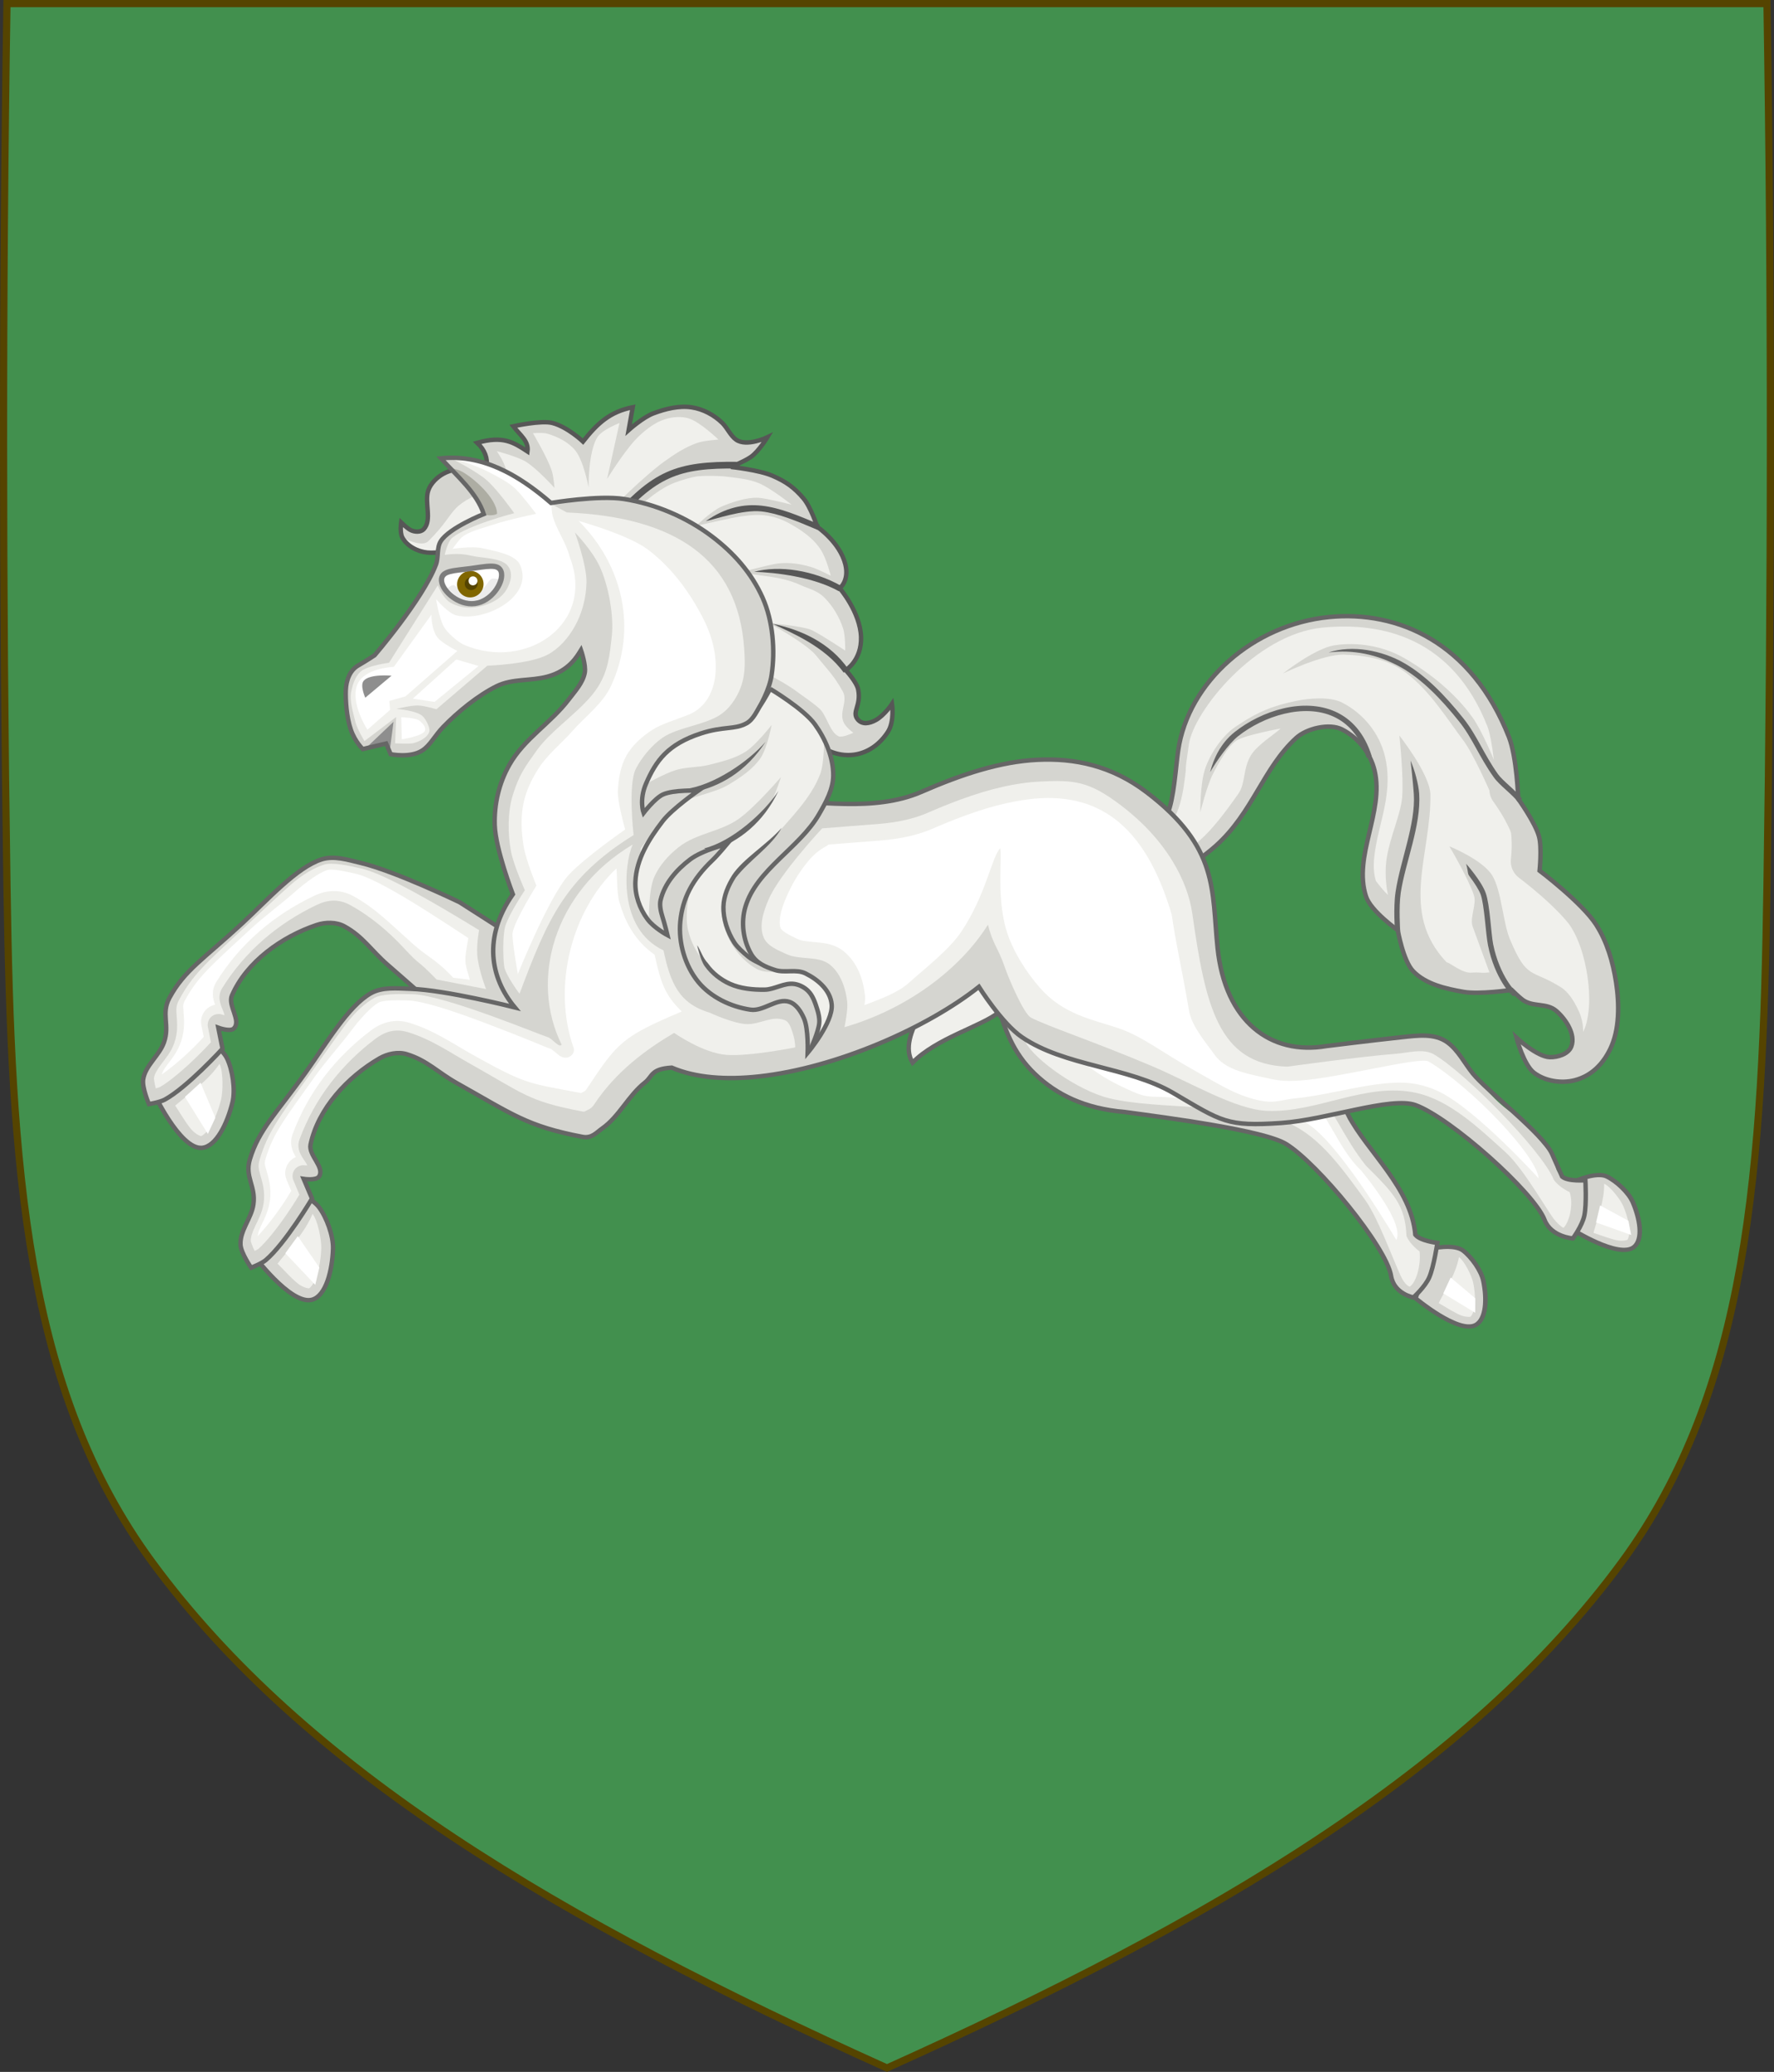 <?xml version="1.0" encoding="UTF-8" standalone="no"?>
<svg xmlns:dc="http://purl.org/dc/elements/1.1/" xmlns:cc="http://creativecommons.org/ns#" xmlns:rdf="http://www.w3.org/1999/02/22-rdf-syntax-ns#" xmlns:svg="http://www.w3.org/2000/svg" xmlns="http://www.w3.org/2000/svg" xmlns:sodipodi="http://sodipodi.sourceforge.net/DTD/sodipodi-0.dtd" xmlns:inkscape="http://www.inkscape.org/namespaces/inkscape" style="display:inline" sodipodi:docname="Arms_of_Mark_Phillips.svg" inkscape:version="1.0 (4035a4f, 2020-05-01)" version="1.1" id="svg2" height="520.594" width="445.737">
  <rect width="100%" height="100%" fill="#333333" stroke="none"/>
  <defs id="defs4"/>
  <sodipodi:namedview inkscape:document-rotation="0" fit-margin-bottom="0" fit-margin-right="0" fit-margin-left="0" fit-margin-top="0" inkscape:snap-to-guides="false" inkscape:snap-grids="false" inkscape:snap-bbox="false" inkscape:snap-page="false" inkscape:snap-nodes="false" inkscape:object-nodes="true" inkscape:guide-bbox="true" showguides="true" inkscape:window-maximized="0" inkscape:window-y="0" inkscape:window-x="0" inkscape:window-height="900" inkscape:window-width="1440" showgrid="false" inkscape:current-layer="g22449" inkscape:document-units="px" inkscape:cy="263.86225" inkscape:cx="143.07513" inkscape:zoom="0.83437702" inkscape:pageshadow="2" inkscape:pageopacity="0.0" borderopacity="1.0" bordercolor="#666666" pagecolor="#ffffff" id="base"/>
  <g transform="translate(829.775,-457.221)" id="layer1" inkscape:groupmode="layer" inkscape:label="Layer 1">
    <g transform="matrix(1.127,0,0,1.127,186.794,233.424)" id="g11618-9-0-2" style="stroke-width:0.888;stroke-miterlimit:4;stroke-dasharray:none"/>
    <g style="fill:#ffe24b;fill-opacity:1;stroke-width:1.102;stroke-miterlimit:4;stroke-dasharray:none" transform="matrix(0.899,0,0,0.917,-544.076,-45.331)" id="g5471">
      <g style="fill:#ffe24b;fill-opacity:1;stroke-width:1.102;stroke-miterlimit:4;stroke-dasharray:none" id="g5473"/>
      <g style="fill:#ffe24b;fill-opacity:1;stroke-width:1.102;stroke-miterlimit:4;stroke-dasharray:none;display:inline" id="g5477" transform="matrix(-1,0,0,1,5279.073,0)"/>
    </g>
    <g style="fill:#ffe24b;fill-opacity:1;stroke-width:1.102;stroke-miterlimit:4;stroke-dasharray:none" transform="matrix(-0.899,0,0,0.917,4151.488,-45.331)" id="g5479">
      <g style="fill:#ffe24b;fill-opacity:1;stroke-width:1.102;stroke-miterlimit:4;stroke-dasharray:none" id="g5481"/>
      <g style="fill:#ffe24b;fill-opacity:1;stroke-width:1.102;stroke-miterlimit:4;stroke-dasharray:none;display:inline" id="g5485" transform="matrix(-1,0,0,1,5279.073,0)"/>
    </g>
    <g style="fill:#ffe24b;fill-opacity:1;stroke-width:1.102;stroke-miterlimit:4;stroke-dasharray:none" transform="matrix(0.899,0,0,0.917,1673.594,-94.744)" id="g5471-3">
      <g style="fill:#ffe24b;fill-opacity:1;stroke-width:1.102;stroke-miterlimit:4;stroke-dasharray:none" id="g5473-8"/>
      <g style="fill:#ffe24b;fill-opacity:1;stroke-width:1.102;stroke-miterlimit:4;stroke-dasharray:none;display:inline" id="g5477-4" transform="matrix(-1,0,0,1,5279.073,0)"/>
    </g>
    <g style="fill:#ffe24b;fill-opacity:1;stroke-width:1.102;stroke-miterlimit:4;stroke-dasharray:none" transform="matrix(-0.899,0,0,0.917,6369.158,-94.744)" id="g5479-8">
      <g style="fill:#ffe24b;fill-opacity:1;stroke-width:1.102;stroke-miterlimit:4;stroke-dasharray:none" id="g5481-0"/>
      <g style="fill:#ffe24b;fill-opacity:1;stroke-width:1.102;stroke-miterlimit:4;stroke-dasharray:none;display:inline" id="g5485-4" transform="matrix(-1,0,0,1,5279.073,0)"/>
    </g>
    <g transform="matrix(0.899,0,0,0.917,2843.691,-220.99)" id="g34630" style="fill:#ffe24b;fill-opacity:1;stroke-width:1.102;stroke-miterlimit:4;stroke-dasharray:none"/>
    <g transform="matrix(-0.899,0,0,0.917,7586.957,-220.99)" id="g34632" style="fill:#ffe24b;fill-opacity:1;stroke-width:1.102;stroke-miterlimit:4;stroke-dasharray:none;display:inline"/>
    <g transform="matrix(-0.899,0,0,0.917,7539.255,-220.99)" id="g34636" style="fill:#ffe24b;fill-opacity:1;stroke-width:1.102;stroke-miterlimit:4;stroke-dasharray:none"/>
    <g transform="matrix(0.899,0,0,0.917,2795.99,-220.99)" id="g34638" style="fill:#ffe24b;fill-opacity:1;stroke-width:1.102;stroke-miterlimit:4;stroke-dasharray:none;display:inline"/>
    <g transform="matrix(0.899,0,0,0.917,5122.732,-390.916)" style="fill:#ffe24b;fill-opacity:1;stroke-width:1.102;stroke-miterlimit:4;stroke-dasharray:none" id="g17896"/>
    <g style="fill:#ffe24b;fill-opacity:1;stroke-width:1.102;stroke-miterlimit:4;stroke-dasharray:none;display:inline" id="g17898" transform="matrix(-0.899,0,0,0.917,9865.997,-390.916)"/>
    <g transform="matrix(-0.899,0,0,0.917,9818.296,-390.916)" style="fill:#ffe24b;fill-opacity:1;stroke-width:1.102;stroke-miterlimit:4;stroke-dasharray:none" id="g17902"/>
    <g style="fill:#ffe24b;fill-opacity:1;stroke-width:1.102;stroke-miterlimit:4;stroke-dasharray:none;display:inline" id="g17904" transform="matrix(0.899,0,0,0.917,5075.031,-390.916)"/>
    <g id="g6943-9" transform="translate(647.287,256.997)"/>
    <g transform="translate(2165.278,207.256)" id="g27316-0" style="stroke-width:1;stroke-miterlimit:4;stroke-dasharray:none"/>
    <g id="g49653">
      <g transform="translate(-1245.859,-87.06)" style="display:inline" id="g24701">
        <g id="g22449">
          <path id="path7014-6-7-28-1-1-7" style="fill:#42904e;fill-opacity:1;stroke:none" d="m 860.059,545.182 c 1.172,73.843 1.103,147.696 0,221.536 -1.062,71.143 -4.611,126.661 -36.483,170.072 -38.393,52.292 -102.353,90.029 -184.629,127.104 -82.275,-37.075 -146.236,-74.812 -184.629,-127.104 -31.872,-43.41 -35.421,-98.928 -36.483,-170.072 -1.103,-73.84 -1.172,-147.693 0,-221.536 l 442.223,0 z" sodipodi:nodetypes="csscsscc" inkscape:connector-curvature="0"/>
          <g id="g22175" transform="matrix(1.11,0,0,1.11,299.819,333.322)">
            <g style="stroke-width:1;stroke-miterlimit:4;stroke-dasharray:none" transform="translate(-751.78,26.009)" id="g20786">
              <g id="g6682-9-4-2-8" style="display:inline;stroke-width:1.182;stroke-miterlimit:4;stroke-dasharray:none" transform="matrix(0.818,-0.308,0.327,0.752,-656.409,1598.073)">
                <path style="fill:#d5d5d0;fill-opacity:1;stroke:#666666;stroke-width:1.182;stroke-linecap:butt;stroke-linejoin:miter;stroke-miterlimit:4;stroke-dasharray:none;stroke-opacity:1" d="m 2593.804,278.421 c 0,0 6.456,13.417 11.497,12.758 3.211,-0.42 5.498,-5.823 6.425,-10.652 0.543,-2.828 -0.328,-7.27 -1.691,-9.806 -1.467,-2.731 -7.347,-3.612 -7.347,-3.612 z" id="path6657-9-0-7-2" inkscape:connector-curvature="0" transform="translate(-147.047,-792.438)" sodipodi:nodetypes="cssscc"/>
                <path style="display:inline;fill:#f0f0ec;fill-opacity:1;stroke:none" d="m 2451.748,-510.535 c 1.092,1.506 3.177,4.653 4.252,5.566 1.075,0.913 1.861,1.068 1.906,1.062 0.221,-0.029 1.162,-0.657 2.063,-2.312 0.9,-1.655 1.673,-3.994 2.094,-6.188 0.345,-1.798 0.239,-6.228 -0.73,-8.031 -2.493,4.018 -6.191,6.758 -9.584,9.903 z" id="path6677-4-0-3-6" inkscape:connector-curvature="0" sodipodi:nodetypes="csccscc"/>
                <path style="fill:#ffffff;fill-opacity:1;stroke:none" d="m 2600.905,279.85 3.382,-3.382 3.72,7.778 -1.522,3.72 z" id="path6680-7-6-1-7" inkscape:connector-curvature="0" transform="translate(-147.047,-792.438)"/>
              </g>
              <path style="display:inline;fill:#d5d5d0;fill-opacity:1;stroke:none" d="m 1170.449,428.698 c -2.369,-4.364 -6.414,-7.69 -8.671,-12.114 -1.346,-2.639 -2.172,-5.789 -4.152,-7.993 -2.406,-2.679 -6.313,-2.919 -9.897,-3.266 -6.438,-0.623 -17.164,-1.467 -17.164,-1.467 -12.755,-0.434 -21.328,-10.042 -19.646,-26.755 0.38,-3.771 0.951,-7.218 1.241,-10.591 l -37.174,2.044 c 8.16,8.456 4.944,28.55 13.68,36.409 9.532,8.575 10.105,9.128 22.413,10.79 10.119,1.366 31.535,4.179 36.557,7.248 7.149,4.368 22.583,23.296 23.643,29.842 0.666,4.11 5.181,4.891 5.181,4.891 0,0 2.664,-2.392 3.595,-4.563 1.05,-2.447 1.833,-7.776 1.833,-7.776 0,0 -3.895,-0.457 -4.992,-1.852 -0.79,-1.004 -0.475,-1.535 -0.451,-3.805 z" id="path20253-6" inkscape:connector-curvature="0" sodipodi:nodetypes="ssssssccsssscscscs"/>
              <path sodipodi:nodetypes="cssssscccccsscc" inkscape:connector-curvature="0" id="path6586-0-8-7" d="m 1081.517,371.307 c 2.848,2.426 0.704,16.809 7.235,28.799 2.124,3.9 11.758,10.784 18.749,12.52 10.961,2.721 30.258,0.996 40.823,5.69 7.228,3.211 12.411,10.81 17.097,17.183 2.862,3.893 6.052,12.696 8.121,17.266 1.048,2.315 2.082,2.54 2.082,2.54 1.456,-0.873 2.592,-4.93 2.235,-7.984 0,0 -2.157,-1.526 -2.959,-3.492 -0.294,-7.081 -2.977,-9.732 -9.136,-15.875 -5.166,-6.374 -8.182,-14.502 -11.916,-17.528 -2.217,-1.696 -5.433,-1.334 -8.202,-1.685 -8.283,-1.049 -24.657,-2.092 -24.657,-2.092 -15.288,-3.623 -15.391,-17.421 -14.11,-38.305 z" style="display:inline;fill:#f0f0ec;fill-opacity:1;stroke:none"/>
              <path sodipodi:nodetypes="cssssssccssssscc" inkscape:connector-curvature="0" id="path6607-4-5-2" d="m 1076.963,372.369 c 3.87,6.861 2.561,14.774 7.902,17.814 5.325,3.031 8.918,7.558 15.048,12.822 5,4.293 8.206,6.036 13.237,8.241 3.501,1.535 4.765,0.842 8.565,1.251 7.217,0.776 17.426,1.286 24.47,3.04 2.725,0.679 5.339,2.014 7.542,3.755 7.392,5.841 18.877,25.448 18.877,25.448 0.983,-2.059 -0.68,-6.7 -7.976,-15.743 -5.094,-4.766 -7.664,-13.185 -12.101,-17.077 -1.702,-1.493 -20.611,-1.994 -29.358,-3.196 -3.842,-0.528 -4.924,-0.997 -8.461,-2.586 -3.524,-1.584 -7.723,-1.823 -9.282,-5.365 -1.485,-3.375 -3.805,-7.386 -3.694,-11.005 0.351,-11.413 0.117,-15.065 0.533,-22.092 z" style="display:inline;fill:#ffffff;fill-opacity:1;stroke:none"/>
              <path sodipodi:nodetypes="sssssccscsscsccs" inkscape:connector-curvature="0" id="path6843-7-5-8-3" d="m 1161.778,416.585 c -1.374,-2.625 -2.172,-5.789 -4.152,-7.993 -2.406,-2.679 -6.313,-2.919 -9.897,-3.266 -6.438,-0.623 -17.164,-1.467 -17.164,-1.467 -12.755,-0.434 -21.328,-10.042 -19.646,-26.755 0.334,-3.318 0.816,-6.386 1.125,-9.372 l -37.058,2.04 c 7.898,15.009 5.804,27.791 15.756,37.342 4.908,4.71 11.286,7.88 20.338,8.643 10.119,1.366 31.535,4.179 36.557,7.248 7.149,4.368 22.705,23.296 23.766,29.842 0.666,4.11 5.059,4.891 5.059,4.891 0,0 2.664,-2.392 3.595,-4.563 1.05,-2.447 1.833,-7.776 1.833,-7.776 0,0 -3.895,-0.457 -4.992,-1.852 -0.896,-10.567 -10.845,-18.801 -15.119,-26.964 z" style="display:inline;fill:none;stroke:#666666;stroke-width:1;stroke-linecap:butt;stroke-linejoin:miter;stroke-miterlimit:4;stroke-dasharray:none;stroke-opacity:1"/>
            </g>
            <path style="display:inline;fill:#f0f0ec;fill-opacity:1;stroke:#666666;stroke-width:1;stroke-linecap:butt;stroke-linejoin:miter;stroke-miterlimit:4;stroke-dasharray:none;stroke-opacity:1" d="m 313.093,419.606 c -2.13,3.658 -3.711,7.837 -1.782,10.995 5.408,-5.554 15.557,-8.18 19.558,-11.42 0,0 2.566,2.644 3.587,3.673 1.961,1.976 5.277,3.311 7.955,2.548 3.132,-0.893 1.698,-5.303 1.698,-5.303 l -8.516,-11.883 z" id="path7582-4" inkscape:connector-curvature="0" sodipodi:nodetypes="cccssccc"/>
            <g transform="rotate(2.691,9450.074,12297.768)" id="g14067-2" style="stroke-width:1;stroke-miterlimit:4;stroke-dasharray:none">
              <g style="stroke-width:1;stroke-miterlimit:4;stroke-dasharray:none" id="g6682-7-1" transform="translate(-2853.791,1400.819)">
                <path style="fill:#d5d5d0;fill-opacity:1;stroke:#666666;stroke-width:1;stroke-linecap:butt;stroke-linejoin:miter;stroke-miterlimit:4;stroke-dasharray:none;stroke-opacity:1" d="m 2593.465,278.667 c 0,0 6.794,13.171 11.835,12.512 3.211,-0.42 5.498,-5.823 6.425,-10.652 0.543,-2.828 -0.328,-7.27 -1.691,-9.806 -1.467,-2.731 -5.748,-4.396 -5.748,-4.396 z" id="path6657-95-3" inkscape:connector-curvature="0" transform="translate(-147.047,-792.438)" sodipodi:nodetypes="cssscc"/>
                <path style="display:inline;fill:#f0f0ec;fill-opacity:1;stroke:none" d="m 2451.748,-510.535 c 1.092,1.506 3.177,4.653 4.252,5.566 1.075,0.913 1.861,1.068 1.906,1.062 0.221,-0.029 1.162,-0.657 2.063,-2.312 0.9,-1.655 1.673,-3.994 2.094,-6.188 0.345,-1.798 0.239,-6.228 -0.73,-8.031 -2.493,4.018 -6.191,6.758 -9.584,9.903 z" id="path6677-3-2" inkscape:connector-curvature="0" sodipodi:nodetypes="csccscc"/>
                <path style="fill:#ffffff;fill-opacity:1;stroke:none" d="m 2600.905,279.85 3.382,-3.382 3.72,7.778 -1.522,3.72 z" id="path6680-3-7" inkscape:connector-curvature="0" transform="translate(-147.047,-792.438)"/>
              </g>
              <g id="g14026-0" style="stroke-width:1;stroke-miterlimit:4;stroke-dasharray:none">
                <path sodipodi:nodetypes="csssscsccccsssssssccc" inkscape:connector-curvature="0" id="path6843-7-0-6-5" d="m -339.876,841.296 c 0,0 -14.841,-6.335 -22.706,-7.83 -2.951,-0.561 -6.191,-1.446 -9.004,-0.391 -5.509,2.064 -11.723,9.678 -17.206,15.266 -8.282,8.441 -12.595,11.212 -15.68,17.619 -1.825,3.792 0.436,6.151 -0.783,10.179 -0.93,3.072 -4.009,5.417 -4.306,8.613 -0.176,1.892 1.566,5.481 1.566,5.481 0,0 2.465,-0.532 3.523,-1.174 4.97,-3.017 12.528,-12.136 12.528,-12.136 l -1.175,-4.698 c 0,0 2.738,0.873 3.523,0 1.668,-1.853 -1.667,-5.107 -0.783,-7.438 2.948,-7.773 10.651,-13.824 18.4,-16.834 1.946,-0.756 4.384,-0.908 6.264,0 4.349,2.102 6.383,5.235 10.179,8.221 11.409,8.976 14.204,12.131 26.23,16.443 2.026,0.726 3.248,-0.465 4.698,-1.174 4.247,-2.079 7.03,-6.454 11.158,-8.759 2.027,-1.131 1.714,-2.852 6.535,-2.406 z" style="display:inline;fill:#d5d5d0;fill-opacity:1;stroke:none"/>
                <path style="display:inline;fill:#f0f0ec;fill-opacity:1;stroke:none" d="m -337.492,846.134 c -6.464,-3.527 -19.223,-10.328 -24.729,-11.374 -3.101,-0.589 -6.922,-1.209 -8.732,-0.531 -2.112,0.791 -4.685,2.333 -7.526,5.108 -2.841,2.776 -7.101,7.198 -9.908,10.059 -8.392,8.553 -11.086,11.116 -13.904,16.969 -0.657,1.364 -0.552,2.137 -0.375,3.625 0.177,1.488 0.519,3.647 -0.25,6.188 -0.632,2.087 -1.835,3.594 -2.719,4.906 -0.884,1.312 -1.418,2.341 -1.5,3.219 -0.01,0.065 0.184,1.323 0.531,2.312 0.344,-0.126 0.814,-0.294 0.844,-0.312 2.02,-1.226 5.172,-4.182 7.625,-6.781 1.992,-2.112 2.973,-3.311 3.5,-3.938 l -0.844,-3.438 c -0.207,-0.84 0.074,-1.783 0.708,-2.372 0.634,-0.589 1.594,-0.802 2.417,-0.534 0,0 0.315,0.047 0.5,0.094 -0.058,-0.174 -0.045,-0.229 -0.125,-0.438 -0.486,-1.262 -1.977,-3.352 -0.688,-5.656 4.869,-8.699 11.991,-15.262 20.485,-19.82 2.345,-1.258 4.798,-1.667 7.515,-0.355 4.935,2.385 9.257,5.851 12.419,8.949 4.774,4.677 2.68,2.049 7.985,6.996 l 11.28,1.635 c 0,0 -1.507,-3.267 -2.211,-6.699 -0.563,-2.743 0.005,-6.554 0.005,-6.554 z" id="path6544-8-0" inkscape:connector-curvature="0" sodipodi:nodetypes="ssssscsccccccccscccsscsccscs"/>
                <path style="display:inline;fill:#ffffff;fill-opacity:1;stroke:none" d="m -337.541,849.303 c -2.347,-1.41 -5.472,-3.253 -8.75,-5.125 -3.278,-1.872 -6.72,-3.78 -9.781,-5.281 -3.062,-1.501 -5.791,-2.598 -7.25,-2.875 -3.13,-0.595 -5.838,-0.982 -6.875,-0.594 -1.647,0.617 -4.447,2.729 -7.219,5.438 -2.781,2.717 -6.58,5.779 -9.428,8.682 -8.457,8.619 -11.427,11.294 -14.072,16.787 -0.53,1.101 -0.396,1.284 -0.219,2.781 0.17,1.43 0.564,3.92 -0.312,6.812 -0.729,2.409 -2.079,4.115 -2.906,5.344 -0.711,1.055 -0.944,1.681 -1.062,2.125 1.777,-1.338 4.162,-3.512 6.156,-5.625 1.68,-1.781 2.364,-2.629 2.938,-3.312 l -0.656,-2.625 c -0.35,-1.418 0.114,-2.875 1.156,-3.844 0.486,-0.452 1.094,-0.765 1.719,-0.938 -0.567,-1.376 -1.071,-3.169 0.094,-5.25 5.021,-8.971 12.405,-15.727 21.125,-20.406 2.618,-1.405 5.724,-1.898 8.875,-0.375 5.221,2.523 9.305,6.433 12.688,9.094 4.669,4.056 6.224,3.875 10.803,8.321 l 3.773,0.268 c -1.471,-4.191 -1.495,-3.909 -0.794,-9.402 z" id="path6565-3-9" inkscape:connector-curvature="0" sodipodi:nodetypes="cscccsscccccccccccsscccc"/>
                <path sodipodi:nodetypes="csssscsccccsssssssccc" inkscape:connector-curvature="0" id="path6843-7-0-3" d="m -339.876,841.296 c 0,0 -14.841,-6.335 -22.706,-7.83 -2.951,-0.561 -6.191,-1.446 -9.004,-0.391 -5.509,2.064 -11.723,9.678 -17.206,15.266 -8.282,8.441 -12.595,11.212 -15.68,17.619 -1.825,3.792 0.436,6.151 -0.783,10.179 -0.93,3.072 -4.009,5.417 -4.306,8.613 -0.176,1.892 1.566,5.481 1.566,5.481 0,0 2.465,-0.532 3.523,-1.174 4.97,-3.017 12.528,-12.136 12.528,-12.136 l -1.175,-4.698 c 0,0 2.738,0.873 3.523,0 1.668,-1.853 -1.667,-5.107 -0.783,-7.438 2.948,-7.773 10.651,-13.824 18.4,-16.834 1.946,-0.756 4.384,-0.908 6.264,0 4.349,2.102 6.383,5.235 10.179,8.221 11.409,8.976 14.204,12.131 26.23,16.443 2.026,0.726 3.248,-0.465 4.698,-1.174 4.247,-2.079 7.03,-6.454 11.158,-8.759 2.027,-1.131 1.714,-2.852 6.535,-2.406 z" style="display:inline;fill:none;stroke:#666666;stroke-width:1;stroke-linecap:butt;stroke-linejoin:miter;stroke-miterlimit:4;stroke-dasharray:none;stroke-opacity:1"/>
              </g>
            </g>
            <g transform="rotate(-5.692,11297.815,22933.735)" id="g7671-6-5" style="stroke-width:1;stroke-miterlimit:4;stroke-dasharray:none">
              <path transform="translate(-147.047,-792.438)" sodipodi:nodetypes="cssssscsscsssscssssscscsssscc" inkscape:connector-curvature="0" id="path6248-8-4" d="m 2801.003,211.337 c 0,0 10.906,-4.887 16.574,-9.023 9.099,-6.639 12.399,-16.437 20.542,-22.505 2.571,-1.916 7.826,-2.619 10.517,-0.875 3.443,2.232 5.86,5.937 6.399,10.004 1.264,9.542 -6.821,18.756 -4.757,28.157 0.75,3.417 6.399,8.319 6.399,8.319 0,0 0.497,7.008 2.56,9.599 2.555,3.21 6.928,4.654 10.879,5.759 3.498,0.979 10.879,0.64 10.879,0.64 0,0 1.504,1.805 2.21,2.447 2.2,1.997 5.361,1.141 7.389,3.313 1.98,2.121 3.839,5.715 2.56,8.319 -0.804,1.636 -3.313,2.165 -5.12,1.92 -2.875,-0.391 -7.039,-5.119 -7.039,-5.119 0,0 1.008,6.314 3.2,8.319 2.292,2.096 5.89,3.039 8.959,2.56 3.8,-0.593 6.63,-2.899 8.661,-6.165 2.612,-4.202 3.115,-10.012 2.858,-14.953 -0.239,-4.599 -1.109,-9.336 -3.2,-13.439 -2.678,-5.257 -11.519,-13.439 -11.519,-13.439 0,0 1.051,-5.144 0.64,-7.679 -0.52,-3.207 -3.84,-8.959 -3.84,-8.959 0,0 0.631,-9.417 -0.704,-14.142 -6.274,-22.205 -22.178,-31.049 -37.806,-31.077 -17.194,-0.031 -33.178,11.381 -37.002,26.662 -0.932,3.725 -2.002,10.707 -3.84,14.079 -3.765,6.91 -17.278,10.239 -17.278,10.239 z" style="fill:#d5d5d0;fill-opacity:1;stroke:#666666;stroke-width:1;stroke-linecap:butt;stroke-linejoin:miter;stroke-miterlimit:4;stroke-dasharray:none;stroke-opacity:1"/>
              <path sodipodi:nodetypes="sccsccsscccscsscsssccccscccsccccssscsssccsssscccssscsscsss" inkscape:connector-curvature="0" id="path7644-9-7" d="m 2693.73,-618.714 c 2.661,-0.278 7.598,-0.32 10.301,1.433 4.539,2.943 7.714,7.729 8.438,13.188 0.821,6.201 -1.313,11.567 -2.906,16.188 -1.594,4.62 -2.639,8.401 -1.938,11.594 -0.037,-0.167 1.097,1.941 2.406,3.375 0,0 -0.591,-4.05 0.552,-8.417 1.203,-4.596 4.158,-9.606 4.809,-13.214 0.874,-4.847 0.765,-14.02 0.765,-14.02 0,0 5.893,9.145 5.689,13.867 -1.168,13.732 -9.729,25.873 -0.149,38.246 0.823,0.23 3.291,2.888 5.42,2.92 2.129,0.032 1.48,0.331 4.018,0.331 0,0 -1.962,-7.568 -2.738,-10.643 -0.55,-2.182 1.468,-4.926 0.964,-7.119 -0.921,-4.011 -4.42,-11.529 -4.42,-11.529 0,0 7.306,3.812 9.056,7.646 1.691,3.704 1.301,10.755 2.495,14.647 2.96,9.648 4.084,7.077 10.351,11.911 1.603,1.237 2.629,3.295 3.437,5.5 0.539,1.47 0.847,3.22 0.625,5.062 0.018,-0.029 0.045,-0.034 0.063,-0.062 1.765,-2.839 2.389,-7.881 2.156,-12.344 -0.219,-4.201 -1.007,-8.327 -2.688,-11.625 -0.857,-1.682 -3.598,-5.045 -6.031,-7.625 -2.433,-2.58 -4.562,-4.531 -4.562,-4.531 -1.13,-1.05 -1.659,-2.708 -1.344,-4.219 0,0 0.245,-1.16 0.438,-2.594 0.193,-1.434 0.217,-3.285 0.188,-3.469 -0.086,-0.528 -0.898,-2.75 -1.719,-4.438 -0.821,-1.687 -1.594,-3 -1.594,-3 -0.439,-0.762 -0.648,-1.654 -0.594,-2.531 0,0 -2.775,-8.562 -4.705,-11.771 -3.489,-5.8 -6.418,-11.876 -11.337,-16.525 -3.685,-3.483 -8.615,-4.92 -13.643,-5.572 -4.796,-0.622 -14.219,2.882 -14.219,2.882 0,0 7.724,-4.907 12.106,-5.188 5.382,-0.346 11.181,1.278 15.564,4.42 5.502,3.943 10.635,9.01 14.035,14.864 1.865,3.211 3.869,10.038 3.869,10.038 -0.012,-2.773 -0.282,-6.188 -0.688,-7.625 -5.817,-20.589 -21.081,-25.959 -35.013,-25.959 h -4e-4 c -15.198,0 -30.805,15.98 -32.625,23.25 -1.819,7.27 -0.917,4.328 -1.562,7.094 -0.645,2.766 -1.319,5.551 -2.688,8.062 -2.622,4.812 -7.237,7.34 -11.281,9.188 l 3.509,5.298 c 2.757,-1.306 8.348,-4.824 12.306,-7.712 3.166,-2.31 6.291,-5.64 9.744,-9.66 1.903,-2.215 1.536,-5.458 3.68,-8.351 1.629,-2.198 5.764,-4.195 7.315,-5.386 0,0 -8.187,0.676 -10.184,1.696 -1.996,1.02 -4.505,4.514 -6.149,7.11 -1.644,2.595 -3.651,8.263 -3.651,8.263 0,0 0.569,-6.485 2.114,-9.8 1.544,-3.315 4.562,-6.942 7.686,-8.647 5.572,-3.041 9.261,-3.964 14.329,-4.493 z" style="display:inline;fill:#f0f0ec;fill-opacity:1;stroke:none" transform="translate(-1.807,-2.259)"/>
              <path sodipodi:nodetypes="scccsscccs" inkscape:connector-curvature="0" id="path7647-1-8" d="m 2688.797,-619.562 c -4.11,0.549 -8.184,2.112 -11.5,4.25 -3.316,2.138 -5.344,5.503 -6.374,8.452 1.678,-2.398 4.83,-5.974 7.03,-7.421 3.162,-2.039 7.084,-3.539 11,-4.062 3.916,-0.523 7.799,-0.094 10.938,1.719 3.138,1.813 5.564,4.984 6.594,10.062 l 1.188,-0.25 c -1.084,-5.349 -3.755,-8.861 -7.188,-10.844 -3.433,-1.983 -7.578,-2.455 -11.687,-1.906 z" style="color:#000000;font-style:normal;font-variant:normal;font-weight:normal;font-stretch:normal;font-size:medium;line-height:normal;font-family:Sans;-inkscape-font-specification:Sans;text-indent:0;text-align:start;text-decoration:none;text-decoration-line:none;letter-spacing:normal;word-spacing:normal;text-transform:none;writing-mode:lr-tb;direction:ltr;baseline-shift:baseline;text-anchor:start;display:inline;overflow:visible;visibility:visible;fill:#666666;fill-opacity:1;stroke:none;stroke-width:1;marker:none;enable-background:accumulate"/>
              <path sodipodi:nodetypes="ccscsccccsscc" inkscape:connector-curvature="0" id="path7653-4-3" d="m 2700.265,-631.146 c 5.538,-0.131 10.921,1.428 16.062,5.021 4.419,3.164 8.152,7.827 11.812,13.469 2.62,4.039 3.666,8.285 6.531,13.312 0.585,1.026 1.528,2.075 2.469,3.125 0.941,1.05 1.894,2.089 2.406,2.969 l 1.031,-0.594 c -0.616,-1.057 -1.59,-2.138 -2.531,-3.188 -0.941,-1.05 -1.868,-2.072 -2.344,-2.906 -2.782,-4.882 -3.816,-9.14 -6.562,-13.375 -3.699,-5.702 -7.515,-10.481 -12.125,-13.781 -4.61,-3.301 -11.2,-5.297 -16.75,-4.052 z" style="color:#000000;font-style:normal;font-variant:normal;font-weight:normal;font-stretch:normal;font-size:medium;line-height:normal;font-family:Sans;-inkscape-font-specification:Sans;text-indent:0;text-align:start;text-decoration:none;text-decoration-line:none;letter-spacing:normal;word-spacing:normal;text-transform:none;writing-mode:lr-tb;direction:ltr;baseline-shift:baseline;text-anchor:start;display:inline;overflow:visible;visibility:visible;fill:#666666;fill-opacity:1;stroke:none;stroke-width:1;marker:none;enable-background:accumulate"/>
              <path sodipodi:nodetypes="cccccsccc" inkscape:connector-curvature="0" id="path7659-8-0" d="m 2716.317,-604.948 c 0,0 0.067,5.24 -0.021,7.635 -0.248,6.776 -4.564,14.7 -6.313,21.625 -0.893,3.54 -1.014,8.783 -1.014,8.783 l 1.187,0.062 c 0,0 0.16,-5.306 0.982,-8.564 1.684,-6.673 6.11,-14.635 6.375,-21.875 0.076,-2.217 -0.515,-5.59 -1.198,-7.666 z" style="color:#000000;font-style:normal;font-variant:normal;font-weight:normal;font-stretch:normal;font-size:medium;line-height:normal;font-family:Sans;-inkscape-font-specification:Sans;text-indent:0;text-align:start;text-decoration:none;text-decoration-line:none;letter-spacing:normal;word-spacing:normal;text-transform:none;writing-mode:lr-tb;direction:ltr;baseline-shift:baseline;text-anchor:start;display:inline;overflow:visible;visibility:visible;fill:#666666;fill-opacity:1;stroke:none;stroke-width:1;marker:none;enable-background:accumulate"/>
              <path sodipodi:nodetypes="ccccccccccsccccccccccscccccscscc" inkscape:connector-curvature="0" id="path7665-8-4" d="m 2726.515,-580.469 c 0.391,2.478 -0.013,2.097 0.594,3.094 0.819,1.351 1.707,3.029 2,4.188 0.283,1.119 0.356,3.393 0.375,5.656 0.019,2.263 -0.01,4.531 0.125,5.906 0.373,3.807 1.427,6.82 2.406,8.844 0.489,1.012 0.958,1.771 1.312,2.281 0.177,0.255 0.347,0.457 0.469,0.594 0.061,0.068 0.098,0.119 0.187,0.188 0.045,0.034 0.047,0.087 0.281,0.125 0.029,0.005 0.086,3.3e-4 0.125,0 0.039,-3.3e-4 0.124,1.4e-4 0.125,0 0,-2.9e-4 0.28,-0.187 0.281,-0.188 4e-4,-4.2e-4 0.093,-0.124 0.094,-0.125 3e-4,-5.5e-4 0.051,-0.087 0.062,-0.125 0.023,-0.075 0.031,-0.142 0.031,-0.188 h -1.219 c 0,-0.042 0.01,-0.084 0.031,-0.156 0.011,-0.036 0.063,-0.126 0.062,-0.125 -3e-4,5.5e-4 0.094,-0.125 0.094,-0.125 -8e-4,8.3e-4 0.282,-0.157 0.281,-0.156 -6e-4,1.4e-4 0.087,3.1e-4 0.125,0 0.038,-3.1e-4 0.066,-0.004 0.094,0 0.188,0.03 0.202,0.042 0.219,0.062 -0.07,-0.079 -0.187,-0.242 -0.344,-0.469 -0.314,-0.453 -0.756,-1.169 -1.219,-2.125 -0.925,-1.913 -1.955,-4.79 -2.312,-8.438 -0.12,-1.222 -0.075,-3.501 -0.094,-5.781 -0.019,-2.28 -0.081,-4.527 -0.438,-5.938 -0.362,-1.431 -1.281,-3.139 -2.125,-4.531 -0.844,-1.393 -1.625,-2.469 -1.625,-2.469 z" style="color:#000000;font-style:normal;font-variant:normal;font-weight:normal;font-stretch:normal;font-size:medium;line-height:normal;font-family:Sans;-inkscape-font-specification:Sans;text-indent:0;text-align:start;text-decoration:none;text-decoration-line:none;letter-spacing:normal;word-spacing:normal;text-transform:none;writing-mode:lr-tb;direction:ltr;baseline-shift:baseline;text-anchor:start;display:inline;overflow:visible;visibility:visible;fill:#666666;fill-opacity:1;stroke:none;stroke-width:1;marker:none;enable-background:accumulate"/>
            </g>
            <g transform="rotate(-8.93,7627.167,14608.638)" id="g6455-7-1" style="stroke-width:1;stroke-miterlimit:4;stroke-dasharray:none">
              <path sodipodi:nodetypes="ssscssssccccscccsssscscsscscscssscsccssss" inkscape:connector-curvature="0" id="path6283-5-7" d="m 2524.366,-665.885 c -4.787,0.491 -9.469,2.776 -14.134,1.597 -2.141,-0.541 -4.352,-2.178 -5.067,-4.267 -0.412,-1.204 0.261,-3.374 0.261,-3.374 0,0 1.129,1.507 1.873,2.041 0.808,0.579 2.142,0.867 2.933,0.267 2.277,-1.726 1.044,-6.019 2.4,-8.534 0.811,-1.503 2.396,-2.616 4,-3.2 3.593,-1.307 9.867,0 9.867,0 0.562,-1.906 0.217,-3.813 -1.258,-5.719 6.045,-0.738 8.13,1.167 10.938,3.701 0.683,-2.298 -1.044,-3.832 -2.292,-6.13 0,0 6.471,-0.416 8.88,0.645 3.279,1.444 6.173,5.218 6.173,5.218 3.862,-3.56 7.023,-5.701 12.333,-5.927 l -1.719,4.966 c 0,0 3.623,-2.352 6.112,-2.865 2.869,-0.592 5.991,-0.876 8.786,0 2.479,0.777 4.755,2.498 6.303,4.584 0.924,1.245 1.372,3.121 2.483,4.202 2.106,2.051 7.067,0.573 7.067,0.573 0,0 -2.419,2.87 -4.393,3.82 -1.567,0.754 -4.775,1.528 -4.775,1.528 0,0 6.116,1.63 8.977,3.438 2.745,1.734 4.419,3.342 6.112,6.112 1.387,2.27 2.101,6.876 2.101,6.876 0,0 4.51,4.219 4.966,9.359 0.341,3.845 -2.101,5.157 -2.101,5.157 0,0 3.751,6.036 3.056,11.652 -0.651,5.26 -4.584,6.876 -4.584,6.876 0,0 2.034,3.037 2.101,4.775 0.145,3.78 -2.313,4.754 -1.146,6.685 0.84,1.389 2.483,1.313 4.011,0.764 2.087,-0.75 4.202,-3.056 4.202,-3.056 0,0 -0.036,4.018 -1.91,6.112 -4.306,4.813 -10.616,5.274 -15.472,0.955 l -15.09,-16.809 c 0,0 3.934,-7.756 3.247,-12.416 -1.298,-8.805 -6.465,-17.498 -13.371,-23.112 -5.359,-4.356 -12.855,-5.398 -19.674,-6.494 -7.306,-1.175 -14.839,-0.757 -22.2,-10e-4 z" style="fill:#f0f0ec;fill-opacity:1;stroke:none"/>
              <path sodipodi:nodetypes="ccssssccccscccsssscscsscscscssscssccssscssscscsssscsscsssscsscssssccsscsssccscsscscscscsc" inkscape:connector-curvature="0" id="path6283-8-0-9" d="m 2505.165,-668.555 c -0.412,-1.204 0.261,-3.374 0.261,-3.374 0,0 1.129,1.507 1.873,2.041 0.808,0.579 2.142,0.867 2.933,0.267 2.277,-1.726 1.044,-6.019 2.4,-8.534 0.811,-1.503 2.396,-2.616 4,-3.2 3.593,-1.307 9.867,0 9.867,0 0.562,-1.906 0.217,-3.813 -1.258,-5.719 6.045,-0.738 8.13,1.167 10.938,3.701 0.683,-2.298 -1.044,-3.832 -2.292,-6.13 0,0 6.471,-0.416 8.88,0.645 3.279,1.444 6.173,5.218 6.173,5.218 3.862,-3.56 7.023,-5.701 12.333,-5.927 l -1.719,4.966 c 0,0 3.623,-2.352 6.112,-2.865 2.869,-0.592 5.991,-0.876 8.786,0 2.479,0.777 4.755,2.498 6.303,4.584 0.924,1.245 1.372,3.121 2.483,4.202 2.106,2.051 7.067,0.573 7.067,0.573 0,0 -2.419,2.87 -4.393,3.82 -1.567,0.754 -4.775,1.528 -4.775,1.528 0,0 6.116,1.63 8.977,3.438 2.745,1.734 4.419,3.342 6.112,6.112 1.387,2.27 2.101,6.876 2.101,6.876 0,0 4.51,4.219 4.966,9.359 0.341,3.845 -2.101,5.157 -2.101,5.157 0,0 3.751,6.036 3.056,11.652 -0.651,5.26 -4.584,6.876 -4.584,6.876 0,0 2.034,3.037 2.101,4.775 0.145,3.78 -2.313,4.754 -1.146,6.685 0.84,1.389 2.483,1.313 4.011,0.764 2.087,-0.75 4.202,-3.056 4.202,-3.056 0,0 -0.036,4.018 -1.91,6.112 -4.306,4.813 -11.13,5.791 -15.472,0.955 l -15.09,-16.809 2.174,-3.802 c 0,0 6.287,4.236 9.322,7.335 1.698,1.734 3.038,2.868 4.584,4.737 1.359,1.643 1.509,5.821 3.362,6.877 0.808,0.46 3.362,-0.306 3.362,-0.306 0,0 -1.49,-1.423 -1.834,-2.751 -0.625,-2.419 1.785,-4.534 0.917,-6.877 -1.503,-4.055 -2.654,-5.364 -4.606,-8.806 -1.824,-3.216 -9.532,-9.088 -9.532,-9.088 0,0 7.661,1.945 9.35,3.107 2.049,1.41 6.774,5.77 6.774,5.77 0,0 0.58,-3.381 0.306,-5.043 -0.439,-2.66 -1.482,-5.3 -3.056,-7.488 -1.413,-1.964 -3.123,-2.487 -5.138,-3.828 -1.896,-1.262 -4.302,-2.195 -6.476,-2.874 -0.688,-0.215 -6.505,-1.943 -6.505,-1.943 0,0 7.37,-0.763 8.95,-0.677 2.673,0.146 4.891,0.838 7.306,1.994 1.379,0.66 4.002,2.59 4.002,2.59 0,0 -0.337,-3.83 -1.223,-5.96 -1.03,-2.475 -2.99,-4.54 -5.043,-6.265 -1.693,-1.423 -3.129,-2.421 -5.196,-3.209 -2.148,-0.819 -4.062,-0.932 -6.36,-0.982 -2.277,-0.05 -10.543,0.553 -10.543,0.553 0,0 4.098,-2.827 6.258,-3.391 2.575,-0.673 6.134,-1.273 8.732,-0.698 1.793,0.396 7.109,2.685 7.109,2.685 0,0 -4.043,-4.426 -6.571,-5.96 -2.136,-1.296 -4.512,-1.874 -7.029,-2.598 -1.525,-0.439 -4.682,-0.964 -6.265,-1.07 -1.373,-0.092 -4.154,0.333 -5.501,0.611 -4.752,0.983 -10.238,5.196 -10.238,5.196 l -4.89,-1.528 c 0,0 8.681,-6.302 13.448,-8.71 2.575,-1.301 5.26,-2.538 8.099,-3.056 1.604,-0.292 4.89,0 4.89,0 0,0 -3.454,-4.618 -5.96,-5.807 -1.621,-0.769 -3.576,-0.889 -5.348,-0.611 -2.32,0.364 -4.481,1.576 -6.418,2.903 -3.299,2.26 -8.558,8.405 -8.558,8.405 l 4.737,-12.072 c 0,0 -4.026,0.873 -5.348,2.292 -2.647,2.841 -3.82,11.003 -3.82,11.003 0,0 -0.181,-6.162 -1.681,-8.71 -1.247,-2.119 -3.433,-3.684 -5.654,-4.737 -0.984,-0.467 -3.209,-0.611 -3.209,-0.611 0,0 2.414,6.001 2.904,9.169 0.195,1.258 0,3.82 0,3.82 0,0 -3.255,-4.987 -5.501,-6.877 -1.779,-1.497 -6.113,-3.362 -6.113,-3.362 0,0 1.391,2.885 1.375,4.432 -0.012,1.127 -0.097,2.64 -1.07,3.209 -14.292,2.722 -10.277,3.955 -18.796,10.086 -1.766,1.271 -5.676,-1.772 -5.676,-1.772 z" style="display:inline;fill:#d5d5d0;fill-opacity:1;stroke:none"/>
              <path inkscape:connector-curvature="0" d="m 2573.89,-674.656 c -2.654,-0.059 -5.026,0.181 -7.344,0.812 -4.635,1.263 -8.914,4.055 -14.594,8.844 l 0.969,1.156 c 5.613,-4.733 9.708,-7.353 14.031,-8.531 4.323,-1.178 8.952,-0.94 15.688,0.219 l 0.25,-1.5 c -3.407,-0.586 -6.346,-0.941 -9,-1 z" style="color:#000000;font-style:normal;font-variant:normal;font-weight:normal;font-stretch:normal;font-size:medium;line-height:normal;font-family:Sans;-inkscape-font-specification:Sans;text-indent:0;text-align:start;text-decoration:none;text-decoration-line:none;letter-spacing:normal;word-spacing:normal;text-transform:none;writing-mode:lr-tb;direction:ltr;baseline-shift:baseline;text-anchor:start;display:inline;overflow:visible;visibility:visible;fill:#575757;fill-opacity:1;stroke:none;stroke-width:1;marker:none;enable-background:accumulate" id="path6427-6-5"/>
              <path style="display:inline;fill:none;stroke:#575757;stroke-width:1;stroke-linecap:butt;stroke-linejoin:miter;stroke-miterlimit:4;stroke-dasharray:none;stroke-opacity:1" d="m 2524.366,-665.885 c -4.787,0.491 -9.469,2.776 -14.134,1.597 -2.141,-0.541 -4.352,-2.178 -5.067,-4.267 -0.412,-1.204 0.261,-3.374 0.261,-3.374 0,0 1.129,1.507 1.873,2.041 0.808,0.579 2.142,0.867 2.933,0.267 2.277,-1.726 1.044,-6.019 2.4,-8.534 0.811,-1.503 2.396,-2.616 4,-3.2 3.593,-1.307 9.867,0 9.867,0 0.562,-1.906 0.217,-3.813 -1.258,-5.719 6.045,-0.738 8.13,1.167 10.938,3.701 0.683,-2.298 -1.044,-3.832 -2.292,-6.13 0,0 6.471,-0.416 8.88,0.645 3.279,1.444 6.173,5.218 6.173,5.218 3.862,-3.56 7.023,-5.701 12.333,-5.927 l -1.719,4.966 c 0,0 3.623,-2.352 6.112,-2.865 2.869,-0.592 5.991,-0.876 8.786,0 2.479,0.777 4.755,2.498 6.303,4.584 0.924,1.245 1.372,3.121 2.483,4.202 2.106,2.051 7.067,0.573 7.067,0.573 0,0 -2.419,2.87 -4.393,3.82 -1.567,0.754 -4.775,1.528 -4.775,1.528 0,0 6.116,1.63 8.977,3.438 2.745,1.734 4.419,3.342 6.112,6.112 1.387,2.27 2.101,6.876 2.101,6.876 0,0 4.51,4.219 4.966,9.359 0.341,3.845 -2.101,5.157 -2.101,5.157 0,0 3.751,6.036 3.056,11.652 -0.651,5.26 -4.584,6.876 -4.584,6.876 0,0 2.034,3.037 2.101,4.775 0.145,3.78 -2.313,4.754 -1.146,6.685 0.84,1.389 2.483,1.313 4.011,0.764 2.087,-0.75 4.202,-3.056 4.202,-3.056 0,0 -0.036,4.018 -1.91,6.112 -4.306,4.813 -10.616,5.274 -15.472,0.955 l -15.09,-16.809 c 0,0 3.934,-7.756 3.247,-12.416 -1.298,-8.805 -6.465,-17.498 -13.371,-23.112 -5.359,-4.356 -12.855,-5.398 -19.674,-6.494 -7.306,-1.175 -14.839,-0.757 -22.2,-10e-4 z" id="path6283-9-4-3" inkscape:connector-curvature="0" sodipodi:nodetypes="ssscssssccccscccsssscscsscscscssscsccssss"/>
              <path sodipodi:nodetypes="sccccssccccccccc" inkscape:connector-curvature="0" d="m 2580.484,-663.562 c -2.163,0.212 -4.425,0.845 -6.875,2.031 2.11,-0.07 8.613,-1.309 12.75,-0.219 3.757,1.038 7.505,3.343 11.906,6.094 l 0.688,-1.094 c -4.405,-2.753 -8.234,-5.141 -12.25,-6.25 -2.008,-0.555 -4.055,-0.774 -6.219,-0.562 z m 2.151,15.066 c 4.847,0.918 13.066,3.225 18.287,7.341 l 0.844,-1 c -5.779,-4.653 -13.35,-6.967 -19.131,-6.341 z m 2.304,12.276 c 3.858,2.633 10.882,6.881 14.171,13.409 l 1.188,-0.562 c -3.219,-6.653 -9.311,-10.582 -15.358,-12.846 z" style="color:#000000;font-style:normal;font-variant:normal;font-weight:normal;font-stretch:normal;font-size:medium;line-height:normal;font-family:Sans;-inkscape-font-specification:Sans;text-indent:0;text-align:start;text-decoration:none;text-decoration-line:none;letter-spacing:normal;word-spacing:normal;text-transform:none;writing-mode:lr-tb;direction:ltr;baseline-shift:baseline;text-anchor:start;display:inline;overflow:visible;visibility:visible;fill:#575757;fill-opacity:1;stroke:none;stroke-width:1;marker:none;enable-background:accumulate" id="path6398-7-2"/>
            </g>
            <g id="g22142">
              <g id="g6682-9-4-2" style="display:inline;stroke-width:1.182;stroke-miterlimit:4;stroke-dasharray:none" transform="matrix(0.739,-0.467,0.471,0.671,-1105.938,1956.666)">
                <path style="fill:#d5d5d0;fill-opacity:1;stroke:#666666;stroke-width:1.182;stroke-linecap:butt;stroke-linejoin:miter;stroke-miterlimit:4;stroke-dasharray:none;stroke-opacity:1" d="m 2594.694,277.726 c 0,0 5.566,14.111 10.607,13.452 3.211,-0.42 5.498,-5.823 6.425,-10.652 0.543,-2.828 -0.328,-7.27 -1.691,-9.806 -1.467,-2.731 -7.347,-3.612 -7.347,-3.612 z" id="path6657-9-0-7" inkscape:connector-curvature="0" transform="translate(-147.047,-792.438)" sodipodi:nodetypes="cssscc"/>
                <path style="display:inline;fill:#f0f0ec;fill-opacity:1;stroke:none" d="m 2451.748,-510.535 c 1.092,1.506 3.177,4.653 4.252,5.566 1.075,0.913 1.861,1.068 1.906,1.062 0.221,-0.029 1.162,-0.657 2.063,-2.312 0.9,-1.655 1.673,-3.994 2.094,-6.188 0.345,-1.798 0.239,-6.228 -0.73,-8.031 -2.493,4.018 -6.191,6.758 -9.584,9.903 z" id="path6677-4-0-3" inkscape:connector-curvature="0" sodipodi:nodetypes="csccscc"/>
                <path style="fill:#ffffff;fill-opacity:1;stroke:none" d="m 2600.905,279.85 3.382,-3.382 3.72,7.778 -1.522,3.72 z" id="path6680-7-6-1" inkscape:connector-curvature="0" transform="translate(-147.047,-792.438)"/>
              </g>
              <g style="stroke-width:1;stroke-miterlimit:4;stroke-dasharray:none" id="g6682-2-1" transform="rotate(-8.93,7627.167,14608.638)">
                <path style="fill:#d5d5d0;fill-opacity:1;stroke:#666666;stroke-width:1;stroke-linecap:butt;stroke-linejoin:miter;stroke-miterlimit:4;stroke-dasharray:none;stroke-opacity:1" d="m 2593.465,278.667 c 0,0 6.794,13.171 11.835,12.512 3.211,-0.42 5.498,-5.823 6.425,-10.652 0.543,-2.828 -0.328,-7.27 -1.691,-9.806 -1.467,-2.731 -5.748,-4.396 -5.748,-4.396 z" id="path6657-4-1" inkscape:connector-curvature="0" transform="translate(-147.047,-792.438)" sodipodi:nodetypes="cssscc"/>
                <path style="display:inline;fill:#f0f0ec;fill-opacity:1;stroke:none" d="m 2451.748,-510.535 c 1.092,1.506 3.177,4.653 4.252,5.566 1.075,0.913 1.861,1.068 1.906,1.062 0.221,-0.029 1.162,-0.657 2.063,-2.312 0.9,-1.655 1.673,-3.994 2.094,-6.188 0.345,-1.798 0.239,-6.228 -0.73,-8.031 -2.493,4.018 -6.191,6.758 -9.584,9.903 z" id="path6677-7-7" inkscape:connector-curvature="0" sodipodi:nodetypes="csccscc"/>
                <path style="fill:#ffffff;fill-opacity:1;stroke:none" d="m 2600.905,279.85 3.382,-3.382 3.72,7.778 -1.522,3.72 z" id="path6680-4-8" inkscape:connector-curvature="0" transform="translate(-147.047,-792.438)"/>
              </g>
              <path style="display:inline;fill:#d5d5d0;fill-opacity:1;stroke:none" d="m 449.045,443.155 c -4.446,-2.213 -7.831,-6.242 -10.931,-10.121 -1.85,-2.314 -3.292,-5.233 -5.675,-6.994 -2.896,-2.14 -6.771,-1.589 -10.352,-1.207 -6.431,0.685 -17.108,2.017 -17.108,2.017 -12.582,2.142 -22.913,-5.545 -24.628,-22.254 -1.336,-13.011 0.339,-22.704 -16.033,-35.188 -7.933,-6.049 -16.321,-7.775 -24.74,-7.363 -8.419,0.412 -17.09,3.26 -26.247,7.253 -5.373,2.344 -11.513,2.849 -17.374,2.73 -5.817,-0.118 -12.104,-0.456 -17.119,-3.407 -3.324,-1.956 -5.384,-3.225 -5.983,-7.034 -0.962,-6.057 5.514,-11.894 6.545,-18.701 0.854,-5.639 0.301,-12.28 -2.017,-17.492 -2.514,-5.654 -6.598,-10.234 -11.54,-13.957 -5.745,-4.327 -12.758,-7.301 -19.861,-8.427 -5.746,-0.91 -16.51,0.891 -16.51,0.891 -7.607,-6.574 -15.673,-11.042 -24.922,-10.099 3.682,4.055 8.164,7.844 9.694,12.614 0,0 -7.805,3.102 -9.728,6.143 -0.966,1.528 -0.451,3.622 -1.093,5.313 -2.991,7.878 -13.894,20.524 -13.894,20.524 0,0 -2.004,1.336 -3.661,2.275 -1.957,1.108 -2.762,3.401 -2.848,5.648 -0.08,2.085 0.162,6.115 1.143,8.919 0.981,2.804 2.7,4.381 2.7,4.381 l 5.293,-1.251 1.021,2.41 c 0,0 4.444,0.931 7.154,-0.839 1.861,-1.215 2.767,-3.294 4.747,-5.342 3.321,-3.433 7.888,-7.143 12.077,-9.206 3.607,-1.777 7.623,-1.126 11.505,-2.171 4.952,-1.333 6.753,-4.657 7.592,-6.007 0,0 1.18,3.422 0.86,5.123 -0.433,2.296 -2.184,4.154 -3.596,6.015 -4.151,5.471 -10.082,8.862 -13.474,14.834 -2.34,4.12 -3.45,8.864 -3.313,13.6 0.158,5.466 4.103,15.705 4.103,15.705 -6.757,9.675 -5.165,18.867 0.453,25.609 0,0 -15.644,-3.955 -23.647,-4.21 -3.003,-0.096 -6.34,-0.467 -8.956,1.011 -5.122,2.894 -10.078,11.38 -14.627,17.752 -6.871,9.624 -10.702,13.032 -12.755,19.84 -1.215,4.029 1.386,6.009 0.807,10.177 -0.442,3.179 -3.12,5.973 -2.917,9.177 0.12,1.896 2.398,5.171 2.398,5.171 0,0 2.353,-0.908 3.298,-1.707 4.441,-3.752 10.492,-13.934 10.492,-13.934 l -1.89,-4.459 c 0,0 2.84,0.437 3.481,-0.547 1.36,-2.089 -2.44,-4.786 -1.928,-7.227 1.705,-8.136 8.376,-15.31 15.564,-19.486 1.805,-1.049 4.19,-1.578 6.188,-0.972 4.623,1.401 7.118,4.181 11.332,6.542 12.664,7.096 15.915,9.779 28.464,12.172 2.114,0.403 3.137,-0.963 4.459,-1.89 3.873,-2.713 5.942,-7.467 9.663,-10.385 1.827,-1.432 1.251,-3.083 6.082,-3.391 5.41,2.315 12.282,2.802 19.703,1.996 17.551,-1.905 38.178,-11.036 49.834,-20.291 0,0 5.17,8.263 9.711,11.374 9.694,6.641 24.132,6.718 34.271,12.658 11.062,6.481 12.085,7.636 24.476,6.787 10.187,-0.698 24.826,-6.043 30.364,-4.048 7.882,2.84 26.853,20.13 29.209,26.329 1.479,3.892 6.418,3.854 6.418,3.854 0,0 2.128,-2.88 2.604,-5.193 0.536,-2.608 0.23,-7.985 0.23,-7.985 0,0 -3.907,0.336 -5.263,-0.81 -0.976,-0.824 -1.9,-1.964 -1.207,-3.636 z" id="path20253" inkscape:connector-curvature="0" sodipodi:nodetypes="csssssscccsscssscssscccsscccsssssssssccsssssscsccsssssssscscssssscscscc"/>
              <g transform="matrix(0.948,-0.02,0.02,0.948,-512.225,39.413)" style="stroke-width:1.054;stroke-miterlimit:4;stroke-dasharray:none" id="g3649-2-2-0-2-9-8-5-7-3-6-5-8-8-1">
                <path inkscape:connector-curvature="0" sodipodi:nodetypes="csssc" id="path4096-2-3-4-6-3-4-9-1-4-6-9-1-8-5-2" d="m 749.937,313.058 c 0.242,2.278 3.712,5.643 7.509,5.23 3.796,-0.413 6.481,-4.448 6.239,-6.726 -0.242,-2.278 -3.319,-1.426 -7.115,-1.013 -3.796,0.413 -6.874,0.231 -6.632,2.509 z" style="fill:#ffffff;fill-opacity:1;stroke:none"/>
                <path inkscape:connector-curvature="0" sodipodi:nodetypes="csssccccccc" id="path4178-2-6-5-4-2-7-1-7-8-3-7-2-4-8-7" d="m 763.31,313.297 -1.059,-0.141 c -1.133,-0.231 -1.527,1.083 -2.366,1.927 -1.348,1.356 -3.504,2.838 -7.201,-0.515 -0.407,-0.369 -1.695,0.635 -1.695,0.635 l 2.259,2.189 2.789,0.988 2.506,-0.141 2.542,-1.412 1.942,-2.612 z" style="fill:#ececec;stroke:none"/>
                <g style="stroke-width:1.054;stroke-miterlimit:4;stroke-dasharray:none" transform="matrix(-1,0,0,1,1481.547,0)" id="g4173-3-5-6-8-1-9-8-7-4-8-9-6-7-9-8">
                  <ellipse ry="3.116" rx="2.985" cy="314.308" cx="725.12" transform="matrix(1.058,0.006,0.006,1.016,-43.994,-9.341)" style="fill:#806600;fill-opacity:1;stroke:none" id="path4125-7-8-2-4-0-7-4-3-0-4-3-5-4-9-8"/>
                  <path sodipodi:type="inkscape:offset" inkscape:radius="-1.9251236" inkscape:original="M 725.125 311.1875 C 723.47657 311.1875 722.125 312.59134 722.125 314.3125 C 722.125 316.03366 723.47657 317.4375 725.125 317.4375 C 726.77343 317.4375 728.09375 316.03366 728.09375 314.3125 C 728.09375 312.59134 726.77343 311.1875 725.125 311.1875 z " style="fill:#554400;fill-opacity:1;stroke:none" id="path4149-3-9-1-5-0-0-0-01-5-5-0-2-4-7-9-6" d="m 725.125,313.113 c -0.555,0 -1.074,0.486 -1.074,1.199 0,0.713 0.519,1.199 1.074,1.199 0.555,0 1.043,-0.463 1.043,-1.199 0,-0.737 -0.488,-1.199 -1.043,-1.199 z" transform="matrix(1.458,0,0,1.253,-332.358,-79.576)"/>
                  <path sodipodi:type="inkscape:offset" inkscape:radius="-1.9251236" inkscape:original="M 725.125 311.1875 C 723.47657 311.1875 722.125 312.59134 722.125 314.3125 C 722.125 316.03366 723.47657 317.4375 725.125 317.4375 C 726.77343 317.4375 728.09375 316.03366 728.09375 314.3125 C 728.09375 312.59134 726.77343 311.1875 725.125 311.1875 z " style="fill:#ffffff;fill-opacity:1;stroke:none" id="path4149-0-4-1-0-9-1-0-9-7-4-9-1-7-3-4" d="m 725.125,313.113 c -0.555,0 -1.074,0.486 -1.074,1.199 0,0.713 0.519,1.199 1.074,1.199 0.555,0 1.043,-0.463 1.043,-1.199 0,-0.737 -0.488,-1.199 -1.043,-1.199 z" transform="matrix(1,0,0,0.894,-0.702,32.578)"/>
                </g>
              </g>
              <path sodipodi:nodetypes="cssssscscsccccccssssccsscsssssscsssccscssscccssscc" inkscape:connector-curvature="0" id="path6462-3-3" d="m 203.842,322.564 c 0,0 1.195,2.997 2.887,3.919 2.403,1.309 4.858,1.416 7.482,0.641 2.531,-0.748 4.617,-2.092 5.649,-4.521 0.659,-1.551 0.869,-3.049 -0.126,-4.409 -1.414,-1.932 -6.109,-1.788 -8.432,-2.366 -2.926,-0.727 -5.888,-0.158 -5.888,-0.158 0,0 0.619,-3.06 1.769,-3.951 3.712,-2.874 13.962,-5.5 13.962,-5.5 0,0 -3.813,-5.395 -6.293,-7.528 -2.414,-2.076 -8.161,-4.963 -8.161,-4.963 l 9.578,1.334 8.394,4.642 4.342,4.144 4.037,2.204 c 24.552,1.04 38.77,10.557 40.149,30.766 0.249,3.602 0.306,6.633 -1.227,9.902 -0.87,1.856 -2.137,3.625 -3.78,4.852 -3.452,2.58 -9.892,3.029 -13.448,5.463 -2.362,1.616 -4.753,4.474 -6.05,7.025 -1.849,3.638 -0.517,15.027 -0.517,15.027 -15.591,9.708 -19.525,19.156 -25.826,35.924 0,0 -3.197,-4.282 -3.464,-6.191 -0.283,-2.022 -0.364,-7.231 0.262,-9.175 0.939,-2.919 4.409,-8.074 4.409,-8.074 0,0 -2.555,-5.676 -3.155,-8.872 -0.733,-3.9 -0.75,-8.944 0.441,-12.73 1.42,-4.513 2.74,-6.334 5.499,-10.177 3.43,-4.776 10.675,-9.268 13.81,-14.319 2.294,-3.695 2.606,-7.12 3.085,-11.443 0.515,-4.649 -0.777,-11.568 -2.766,-15.802 -1.743,-3.708 -5.574,-7.642 -5.574,-7.642 0,0 2.675,7.386 2.616,11.228 -0.053,3.473 -0.973,7.045 -2.675,10.072 -1.439,2.558 -3.514,4.961 -6.099,6.352 -4.08,2.195 -13.671,2.508 -13.671,2.508 l -11.528,9.859 c 0,0 -2.744,-0.822 -4.158,-0.856 -1.656,-0.039 -4.909,0.771 -4.909,0.771 0,0 4.734,0.348 6.033,1.727 0.671,0.712 1.74,2.639 1.385,3.551 -0.509,1.305 -2.197,2.112 -3.55,2.478 -0.813,0.22 -4.15,0.044 -4.15,0.044 l 0.233,-5.945 -7.171,5.43 c 0,0 -1.664,-2.742 -2.034,-4.276 -0.516,-2.143 -1.4,-4.805 -0.958,-6.964 0.324,-1.584 0.87,-3.279 2.031,-4.404 1.494,-1.447 6.516,-2.079 6.516,-2.079 z" style="fill:#f0f0ec;fill-opacity:1;stroke:none"/>
              <path sodipodi:nodetypes="cssssscsssssscscsc" inkscape:connector-curvature="0" id="path6464-7-3" d="m 226.162,390.542 c 0,0 -2.402,-5.863 -2.896,-8.964 -0.51,-3.18 -0.68,-6.507 -0.031,-9.662 0.584,-2.839 1.885,-5.543 3.456,-7.979 2.045,-3.171 5.114,-5.551 7.606,-8.384 2.983,-3.39 6.905,-6.203 8.791,-10.305 5.97,-12.98 2.623,-27.291 -7.343,-37.267 0,0 11.131,3.076 15.641,6.466 5.406,4.064 9.613,9.818 12.655,15.858 4.49,8.915 3.527,18.808 -3.556,21.583 -2.713,1.063 -5.967,2.051 -7.907,3.27 -2.378,1.495 -4.622,3.462 -6.013,5.902 -1.358,2.384 -1.804,5.254 -1.966,7.993 -0.145,2.446 1.658,8.762 1.658,8.762 0,0 -9.306,6.484 -12.777,10.286 -4.47,4.896 -11.512,22.431 -11.512,22.431 0,0 -1.422,-7.844 -1.196,-9.296 0.432,-2.775 5.391,-10.695 5.391,-10.695 z" style="fill:#ffffff;fill-opacity:1;stroke:none"/>
              <path sodipodi:nodetypes="csccscsscscscsscssc" inkscape:connector-curvature="0" id="path6477-7-0" d="m 206.868,293.634 c 0,0 5.733,0.377 8.443,1.239 3.337,1.062 9.363,4.761 9.363,4.761 l 4.845,4.004 c 0,0 0.05,2.072 0.299,3.069 0.812,3.253 3.049,6.037 3.843,9.294 6.046,15.233 -9.747,25.984 -23.794,20.053 -1.45,-0.612 -3.975,-2.812 -4.694,-4.212 -1.162,-2.26 -1.699,-6.149 -1.699,-6.149 0,0 2.697,3.225 4.61,3.675 6.556,1.542 17.762,-4.383 14.308,-11.597 -1.211,-2.299 -5.922,-3.025 -8.451,-3.621 -2.237,-0.528 -6.759,0.146 -6.759,0.146 0,0 1.349,-1.921 1.988,-2.512 1.582,-1.462 5.192,-2.276 7.232,-2.969 3.524,-1.198 9.698,-2.44 9.698,-2.44 0,0 -2.845,-3.841 -4.533,-5.52 -1.727,-1.718 -4.353,-2.98 -6.511,-4.109 -2.775,-1.452 -8.188,-3.113 -8.188,-3.113 z" style="fill:#ffffff;fill-opacity:1;stroke:none"/>
              <path sodipodi:nodetypes="cccccsccsc" inkscape:connector-curvature="0" id="path6479-3-4" d="m 187.906,355.243 5.137,-4.498 -0.165,-2.025 3.657,-1.032 11.737,-10.277 c 0,0 -3.43,-1.728 -4.428,-2.962 -1.52,-1.88 -1.436,-5.261 -1.436,-5.261 l -8.509,11.809 c 0,0 -4.816,0.165 -7.258,2.538 -2.913,2.83 -0.819,8.272 1.266,11.71 z" style="fill:#ffffff;stroke:none"/>
              <path inkscape:connector-curvature="0" id="path6481-2-3" d="m 198.187,348.201 4.916,0.743 9.963,-8.133 -5.032,-1.483 z" style="fill:#ffffff;fill-opacity:1;stroke:none"/>
              <path sodipodi:nodetypes="ccssc" inkscape:connector-curvature="0" id="path6483-5-7" d="m 195.699,357.404 -0.135,-5.002 c 0,0 3.427,0.104 4.247,0.868 0.606,0.565 1.477,1.484 1.108,2.226 -0.611,1.23 -5.219,1.909 -5.219,1.909 z" style="fill:#ffffff;fill-opacity:1;stroke:none"/>
              <path sodipodi:nodetypes="cscc" inkscape:connector-curvature="0" id="path6485-6-2" d="m 187.43,347.987 c 0,0 -1.243,-2.723 -0.381,-3.805 1.313,-1.649 6.325,-1.178 6.325,-1.178 z" style="fill:#8e8e8e;fill-opacity:1;stroke:none"/>
              <path inkscape:connector-curvature="0" id="path6516-3-9" d="m 208.596,318.479 c -0.798,0.092 -1.547,0.208 -2.187,0.375 -0.649,0.17 -1.265,0.421 -1.724,0.904 -0.467,0.491 -0.678,1.178 -0.583,1.926 0.185,1.457 1.248,2.878 2.712,3.971 1.47,1.098 3.427,1.872 5.503,1.603 2.077,-0.27 3.775,-1.52 4.913,-2.955 1.137,-1.434 1.815,-3.071 1.629,-4.527 -0.095,-0.755 -0.505,-1.409 -1.098,-1.757 -0.582,-0.341 -1.226,-0.399 -1.897,-0.398 -1.356,0.003 -2.99,0.328 -4.752,0.557 -0.886,0.115 -1.732,0.21 -2.515,0.3 z m 0.122,1.183 c 0.781,-0.09 1.617,-0.184 2.515,-0.3 1.806,-0.234 3.469,-0.535 4.629,-0.538 0.587,-10e-4 1.017,0.071 1.303,0.238 0.274,0.161 0.455,0.393 0.511,0.837 0.119,0.937 -0.394,2.416 -1.385,3.666 -0.99,1.248 -2.412,2.291 -4.097,2.51 -1.687,0.219 -3.37,-0.408 -4.642,-1.358 -1.278,-0.954 -2.148,-2.217 -2.267,-3.155 -0.057,-0.445 0.069,-0.765 0.287,-0.994 0.226,-0.238 0.6,-0.417 1.146,-0.56 0.552,-0.144 1.236,-0.258 2.002,-0.346 z" style="color:#000000;font-style:normal;font-variant:normal;font-weight:normal;font-stretch:normal;font-size:medium;line-height:normal;font-family:Sans;-inkscape-font-specification:Sans;text-indent:0;text-align:start;text-decoration:none;text-decoration-line:none;letter-spacing:normal;word-spacing:normal;text-transform:none;writing-mode:lr-tb;direction:ltr;baseline-shift:baseline;text-anchor:start;display:inline;overflow:visible;visibility:visible;fill:#7d7d7d;fill-opacity:1;stroke:none;stroke-width:1;marker:none;enable-background:accumulate"/>
              <path sodipodi:nodetypes="ccscc" inkscape:connector-curvature="0" id="path6522-4-7" d="m 214.211,306.58 c 0,0 2.239,0.389 3.045,-0.232 -0.03,-3.547 -5.528,-8.278 -8.039,-9.584 -1.017,-0.529 -2.715,-0.806 -2.715,-0.806 4.113,4.252 7.785,8.301 7.709,10.622 z" style="fill:#adada3;fill-opacity:1;stroke:none"/>
              <path sodipodi:nodetypes="scccssssscsccccccccscccsscsssscscssss" inkscape:connector-curvature="0" id="path6544-0-2" d="m 265.364,419.281 c -6.998,-2.098 -8.874,-6.785 -10.435,-14.1 -10.389,-4.89 -8.953,-19.484 -6.969,-23.955 -17.995,10.745 -23.316,30.706 -16.09,45.278 -0.516,0.932 -2.143,-1.437 -3.176,-1.693 -1.165,-0.289 -23.194,-9.466 -30.497,-9.699 -3.154,-0.101 -7.026,-0.12 -8.709,0.831 -1.964,1.11 -4.266,3.032 -6.641,6.215 -2.375,3.183 -5.898,8.213 -8.227,11.475 -6.962,9.752 -9.226,12.702 -11.101,18.921 -0.437,1.449 -0.213,2.197 0.192,3.639 0.405,1.442 1.079,3.523 0.714,6.151 -0.3,2.16 -1.255,3.835 -1.924,5.269 -0.669,1.433 -1.038,2.533 -0.982,3.413 2e-4,0.066 0.387,1.279 0.884,2.202 0.32,-0.178 0.758,-0.417 0.785,-0.44 1.805,-1.525 4.461,-4.934 6.48,-7.883 1.64,-2.395 2.423,-3.733 2.846,-4.433 l -1.367,-3.265 c -0.335,-0.798 -0.204,-1.773 0.331,-2.453 0.535,-0.681 1.45,-1.039 2.305,-0.903 0,0 0.319,-0.003 0.508,0.015 -0.084,-0.163 -0.08,-0.219 -0.191,-0.413 -0.676,-1.171 -2.474,-3.005 -1.557,-5.481 3.46,-9.349 9.476,-16.938 17.16,-22.76 2.121,-1.607 4.481,-2.392 7.368,-1.517 5.245,1.59 9.796,4.749 13.658,6.912 12.736,7.136 13.497,8.695 25.794,11.039 0.495,0.094 0.492,0.07 0.834,-0.131 0.341,-0.201 1.195,-0.432 1.785,-1.324 5.098,-7.717 11.981,-12.646 18.197,-16.327 0,0 6.517,4.606 11.942,4.984 5.173,0.36 15.463,-1.698 15.463,-1.698 0,0 0.027,-1.359 -0.449,-2.856 -0.393,-1.236 -0.773,-2.893 -1.989,-3.346 -2.746,-1.023 -5.336,0.89 -8.267,0.933 -3.018,0.045 -8.675,-2.601 -8.675,-2.601 z" style="display:inline;fill:#f0f0ec;fill-opacity:1;stroke:none"/>
              <path sodipodi:nodetypes="ccccccsccscscccsscccccccccccssccccccscc" inkscape:connector-curvature="0" id="path6565-6-4" d="m 244.287,386.629 c -10.198,9.591 -14.578,26.83 -9.715,40.587 0.146,0.404 0.113,0.869 -0.089,1.248 -0.214,0.387 -0.682,0.816 -1.211,0.95 -0.529,0.133 -0.978,0.034 -1.278,-0.084 -0.601,-0.235 -0.9,-0.535 -1.236,-0.818 -0.336,-0.283 -0.664,-0.55 -0.908,-0.743 -0.243,-0.193 -0.445,-0.29 -0.26,-0.244 -0.301,-0.075 -0.409,-0.113 -0.666,-0.212 -0.257,-0.099 -0.581,-0.225 -0.978,-0.384 -0.793,-0.319 -1.843,-0.768 -3.112,-1.282 -2.538,-1.029 -5.91,-2.364 -9.44,-3.705 -3.529,-1.341 -7.225,-2.691 -10.482,-3.699 -3.257,-1.008 -6.124,-1.667 -7.608,-1.715 -3.184,-0.102 -5.919,-0.064 -6.884,0.481 -1.531,0.865 -3.969,3.386 -6.287,6.492 -2.325,3.116 -5.603,6.73 -7.966,10.04 -7.016,9.828 -9.535,12.931 -11.295,18.768 -0.353,1.17 -0.192,1.33 0.216,2.781 0.39,1.386 1.165,3.784 0.749,6.778 -0.347,2.493 -1.415,4.388 -2.042,5.73 -0.538,1.153 -0.672,1.807 -0.72,2.264 1.547,-1.598 3.567,-4.115 5.208,-6.512 1.384,-2.02 1.928,-2.964 2.388,-3.728 l -1.056,-2.491 c -0.566,-1.347 -0.334,-2.857 0.546,-3.977 0.41,-0.522 0.962,-0.926 1.552,-1.193 -0.774,-1.271 -1.55,-2.964 -0.722,-5.201 3.568,-9.641 9.813,-17.462 17.701,-23.438 2.368,-1.794 5.36,-2.763 8.709,-1.748 5.549,1.682 10.191,4.91 13.945,7.014 12.742,7.139 12.898,6.588 24.933,8.894 0.31,-0.168 0.505,-0.261 0.671,-0.359 0.194,-0.115 0.362,-0.215 0.502,-0.427 7.122,-10.781 8.069,-11.914 21.629,-17.68 -3.971,-3.802 -4.781,-6.715 -6.167,-12.855 -4.701,-3.288 -6.804,-7.855 -7.98,-11.963 -0.611,-2.136 -0.459,-6.033 -0.649,-7.569 z" style="display:inline;fill:#ffffff;fill-opacity:1;stroke:none"/>
              <path sodipodi:nodetypes="cssccsccssssscccsssssssccccsscc" inkscape:connector-curvature="0" id="path6586-0-8" d="m 374.63,396.826 c -1.02,-7.062 -5.551,-16.387 -16.06,-24.401 -7.347,-5.602 -10.622,-5.837 -18.54,-5.45 -1.961,0.096 -3.964,0.353 -5.992,0.72 l -2e-4,-2e-5 c -6.08,1.1 -12.471,3.366 -19.222,6.31 -4.159,1.814 -8.546,2.42 -12.895,2.691 l -11.074,0.866 c 0,0 -9.61,10.29 -12.079,15.999 -1.165,2.695 -2.302,6.036 -1.143,8.734 0.832,1.938 3.203,2.834 5.114,3.725 3.096,1.443 7.32,0.279 9.947,2.462 2.381,1.978 3.532,5.374 3.844,8.453 0.18,1.776 -0.624,5.633 -0.624,5.633 13.839,-3.988 26.005,-12.88 32.476,-23.199 h -10e-5 c 0.988,4.164 2.397,5.497 3.674,9.251 1.038,3.053 4.415,10.874 6.021,11.757 3.278,1.803 14.773,5.624 27.338,10.965 9.17,3.898 18.995,9.882 26.192,10.175 11.284,0.46 22.381,-6.556 33.675,-4.084 7.726,1.691 14.333,8.092 20.205,13.391 3.649,3.293 7.878,10.583 10.559,14.571 1.289,1.918 2.598,2.601 2.598,2.601 1.25,-1.148 2.371,-5.174 1.406,-8.094 0,0 -2.42,-1.061 -3.601,-2.825 -2.602,-6.498 -20.372,-24.574 -27.343,-28.483 -2.513,-1.215 -5.59,-0.214 -8.373,0 -8.325,0.639 -24.573,2.912 -24.573,2.912 -15.705,-0.473 -18.582,-13.967 -21.529,-34.682 z" style="display:inline;fill:#f0f0ec;fill-opacity:1;stroke:none"/>
              <path sodipodi:nodetypes="csccccccccssccscccsscssssssssccsssc" inkscape:connector-curvature="0" id="path6607-4-5" d="m 379.733,428.884 c -2.134,-3.007 -5.214,-6.469 -5.833,-10.037 -1.952,-11.25 -2.917,-14.78 -3.923,-21.748 -5.207,-17.633 -14.274,-27.151 -29.639,-26.36 -1.826,0.089 -3.703,0.346 -5.648,0.698 l -8e-4,-1.4e-4 c -5.788,1.048 -12.03,3.23 -18.681,6.131 -4.544,1.982 -9.23,2.598 -13.688,2.878 l -0.061,0.01 -9.969,0.776 c -0.486,0.525 -2.295,0.958 -4.625,3.78 -2.662,3.223 -4.083,6.185 -5.063,8.451 -1.096,2.534 -1.75,5.292 -1.121,6.756 0.261,0.607 1.813,1.475 3.861,2.43 0.915,0.427 2.458,0.544 4.319,0.713 1.861,0.169 4.158,0.446 6.151,2.102 3.156,2.622 4.394,6.584 4.751,10.104 0.072,0.708 -0.069,1.337 -0.127,2.013 3.596,-1.409 7.408,-2.7 10.048,-5.059 3.584,-3.201 9.155,-7.527 11.819,-11.51 5.653,-8.454 6.845,-16.723 8.832,-18.953 0.508,1.611 -0.722,9.423 0.991,17.004 1.302,5.762 5.113,11.263 7.971,14.547 5.171,5.942 11.52,7.137 17.364,9.039 5.826,1.897 10.257,5.609 17.32,9.531 5.761,3.199 9.569,5.805 14.941,6.953 3.738,0.799 4.837,-0.134 8.642,-0.499 7.226,-0.692 17.011,-3.791 24.264,-3.49 2.806,0.116 5.635,0.898 8.143,2.16 8.416,4.234 22.26,19.492 22.26,19.492 -0.443,-5.133 -15.076,-20.502 -24.919,-26.472 -1.968,-1.12 -20.273,3.738 -29.084,4.321 -3.869,0.256 -5.024,0.014 -8.808,-0.831 -3.77,-0.842 -8.249,-1.775 -10.489,-4.931 z" style="display:inline;fill:#ffffff;fill-opacity:1;stroke:none"/>
              <path inkscape:connector-curvature="0" id="path6610-0-0" d="m 193.044,359.396 0.78,-5.955 -5.835,5.549 4.236,-0.837 z" style="fill:#8e8e8e;fill-opacity:1;stroke:none"/>
              <path sodipodi:nodetypes="ssssssscccsscssscssscccsscccsssssssssccsssssscsccsssssssscscssssscsccs" inkscape:connector-curvature="0" id="path6843-7-5-8" d="m 456.078,451.281 c -2.013,-4.539 -14.863,-14.369 -17.964,-18.248 -1.85,-2.314 -3.292,-5.233 -5.675,-6.994 -2.896,-2.14 -6.771,-1.589 -10.352,-1.207 -6.431,0.685 -17.108,2.017 -17.108,2.017 -12.582,2.142 -22.913,-5.545 -24.628,-22.254 -1.336,-13.011 0.339,-22.704 -16.033,-35.188 -7.933,-6.049 -16.321,-7.775 -24.74,-7.363 -8.419,0.412 -17.09,3.26 -26.247,7.253 -5.373,2.344 -11.513,2.849 -17.374,2.73 -5.817,-0.118 -12.104,-0.456 -17.119,-3.407 -3.324,-1.956 -5.384,-3.225 -5.983,-7.034 -0.962,-6.057 5.514,-11.894 6.545,-18.701 0.854,-5.639 0.301,-12.28 -2.017,-17.492 -2.514,-5.654 -6.598,-10.234 -11.54,-13.957 -5.745,-4.327 -12.758,-7.301 -19.861,-8.427 -5.746,-0.91 -16.51,0.891 -16.51,0.891 -7.607,-6.574 -15.673,-11.042 -24.922,-10.099 3.682,4.055 8.164,7.844 9.694,12.614 0,0 -7.805,3.102 -9.728,6.143 -0.966,1.528 -0.451,3.622 -1.093,5.313 -2.991,7.878 -13.894,20.524 -13.894,20.524 0,0 -2.004,1.336 -3.661,2.275 -1.957,1.108 -2.762,3.401 -2.848,5.648 -0.08,2.085 0.162,6.115 1.143,8.919 0.981,2.804 2.7,4.381 2.7,4.381 l 5.293,-1.251 1.021,2.41 c 0,0 4.444,0.931 7.154,-0.839 1.861,-1.215 2.767,-3.294 4.747,-5.342 3.321,-3.433 7.888,-7.143 12.077,-9.206 3.607,-1.777 7.623,-1.126 11.505,-2.171 4.952,-1.333 6.753,-4.657 7.592,-6.007 0,0 1.18,3.422 0.86,5.123 -0.433,2.296 -2.184,4.154 -3.596,6.015 -4.151,5.471 -10.082,8.862 -13.474,14.834 -2.34,4.12 -3.45,8.864 -3.313,13.6 0.158,5.466 4.103,15.705 4.103,15.705 -6.757,9.675 -5.165,18.867 0.453,25.609 0,0 -15.644,-3.955 -23.647,-4.21 -3.003,-0.096 -6.34,-0.467 -8.956,1.011 -5.122,2.894 -10.078,11.38 -14.627,17.752 -6.871,9.624 -10.702,13.032 -12.755,19.84 -1.215,4.029 1.386,6.009 0.807,10.177 -0.442,3.179 -3.12,5.973 -2.917,9.177 0.12,1.896 2.398,5.171 2.398,5.171 0,0 2.353,-0.908 3.298,-1.707 4.441,-3.752 10.492,-13.934 10.492,-13.934 l -1.89,-4.459 c 0,0 2.84,0.437 3.481,-0.547 1.36,-2.089 -2.44,-4.786 -1.928,-7.227 1.705,-8.136 8.376,-15.31 15.564,-19.486 1.805,-1.049 4.19,-1.578 6.188,-0.972 4.623,1.401 7.118,4.181 11.332,6.542 12.664,7.096 15.915,9.779 28.464,12.172 2.114,0.403 3.137,-0.963 4.459,-1.89 3.873,-2.713 5.942,-7.467 9.663,-10.385 1.827,-1.432 1.251,-3.083 6.082,-3.391 5.41,2.315 12.282,2.802 19.703,1.996 17.551,-1.905 38.178,-11.036 49.834,-20.291 0,0 5.17,8.263 9.711,11.374 9.694,6.641 24.132,6.718 34.271,12.658 11.062,6.481 12.085,7.636 24.476,6.787 10.187,-0.698 24.826,-6.043 30.364,-4.048 7.882,2.84 26.853,19.761 29.209,25.96 1.479,3.892 6.418,4.222 6.418,4.222 0,0 2.128,-2.88 2.604,-5.193 0.536,-2.608 0.23,-7.985 0.23,-7.985 0,0 -3.907,0.336 -5.263,-0.81 z" style="display:inline;fill:none;stroke:#666666;stroke-width:1;stroke-linecap:butt;stroke-linejoin:miter;stroke-miterlimit:4;stroke-dasharray:none;stroke-opacity:1"/>
            </g>
            <g transform="rotate(-8.93,7627.167,14608.638)" id="g6346-6-4" style="stroke-width:1;stroke-miterlimit:4;stroke-dasharray:none">
              <path transform="translate(-147.047,-792.438)" sodipodi:nodetypes="csssssssscsssssscssscssscscssssc" inkscape:connector-curvature="0" id="path6285-8-6" d="m 2729.141,170.677 c 0,0 6.843,5.686 8.786,9.55 1.835,3.648 2.945,8.003 2.292,12.034 -0.501,3.095 -2.611,5.776 -4.584,8.213 -5.536,6.839 -15.912,10.144 -19.687,18.092 -1.558,3.28 -1.681,7.319 -0.382,10.71 0.854,2.229 2.66,3.368 4.789,4.447 2.12,1.075 4.772,0.468 6.712,1.842 2.626,1.86 4.983,4.676 4.748,7.885 -0.296,4.053 -7.067,9.932 -7.067,9.932 0,0 1.051,-5.305 0.382,-7.831 -0.425,-1.605 -1.202,-3.434 -2.674,-4.202 -2.656,-1.385 -6.117,1.269 -8.977,0.382 -4.257,-1.319 -8.44,-4.179 -10.697,-8.022 -2.407,-4.1 -3.096,-9.531 -1.91,-14.135 1.306,-5.068 4.142,-9.004 9.36,-12.607 1.33,-0.918 3.764,-3.056 3.764,-3.056 0,0 -5.582,0.416 -8.731,2.101 -3.414,1.827 -6.554,4.459 -8.036,8.036 -0.463,1.118 -0.359,2.611 -0.177,3.807 0.29,1.911 0.477,4.297 0.477,4.297 0,0 -2.746,-2.061 -3.915,-4.297 -1.389,-2.656 -1.965,-5.847 -1.378,-8.786 1.004,-5.023 4.532,-9.087 8.254,-12.607 2.555,-2.416 8.977,-5.539 8.977,-5.539 0,0 -5.449,-1.119 -8.022,-0.382 -1.936,0.554 -4.966,3.438 -4.966,3.438 0,0 -0.582,-3.051 1.582,-6.466 3.023,-4.769 6.192,-8.02 13.998,-9.292 5.326,-0.868 7.711,0.379 10.588,-0.669 1.735,-0.632 2.758,-2.464 4.011,-3.82 0.891,-0.964 2.483,-3.056 2.483,-3.056 z" style="fill:#d5d5d0;fill-opacity:1;stroke:none"/>
              <path sodipodi:nodetypes="cccssssssccccsssssssscssscccssscsssccccccc" transform="translate(-147.047,-792.438)" inkscape:connector-curvature="0" id="path6307-5-0" d="m 2729.178,170.647 7.196,7.196 3.118,5.517 c 0,0 -0.756,5.718 -2.159,8.155 -2.932,5.096 -8.018,8.636 -12.473,12.473 -3.466,2.984 -8.305,4.486 -11.034,8.155 -1.977,2.658 -3.569,6.048 -3.358,9.355 0.269,4.211 2.441,8.664 5.757,11.274 2.972,2.339 7.826,0.635 11.034,2.639 1.494,0.933 3.358,4.078 3.358,4.078 l 1.439,3.598 -2.399,5.757 -2.399,1.439 c 0,0 1.721,-3.96 1.439,-5.997 -0.314,-2.269 -1.442,-4.741 -3.358,-5.997 -2.688,-1.761 -6.522,-0.017 -9.595,-0.959 -3.215,-0.986 -6.8,-2.151 -8.875,-4.797 -2.548,-3.251 -4.214,-6.678 -4.557,-10.794 -0.227,-2.72 0.913,-6.926 2.159,-9.355 1.734,-3.38 5.592,-5.162 8.635,-7.436 3.429,-2.562 7.779,-3.917 10.794,-6.956 2,-2.016 4.557,-7.196 4.557,-7.196 0,0 -6.961,5.941 -11.034,7.916 -4.418,2.142 -9.855,1.704 -14.152,4.078 -2.627,1.451 -5.126,3.451 -6.716,5.997 -1.717,2.748 -2.639,9.355 -2.639,9.355 l -2.159,-6.236 2.878,-10.074 c 0,0 5.683,-6.25 9.355,-8.155 3.873,-2.01 8.682,-1.449 12.713,-3.118 2.85,-1.181 5.809,-2.543 7.915,-4.797 1.782,-1.907 3.598,-6.956 3.598,-6.956 0,0 -4.159,3.902 -6.716,5.037 -2.68,1.19 -5.716,1.398 -8.635,1.679 -2.547,0.245 -5.143,-0.36 -7.676,0 -2.555,0.363 -7.436,2.159 -7.436,2.159 l 6.956,-7.676 7.436,-2.159 h 5.517 l 4.558,-0.48 3.118,-1.919 z" style="fill:#f0f0ec;fill-opacity:1;stroke:none"/>
              <path sodipodi:nodetypes="cccc" inkscape:connector-curvature="0" id="path6309-3-4" d="m 2559.394,-602.344 1.889,1 c 6.277,-0.317 12.621,-2.818 17.951,-8.75 -4.484,3.819 -13.321,8.043 -19.84,7.75 z" style="color:#000000;font-style:normal;font-variant:normal;font-weight:normal;font-stretch:normal;font-size:medium;line-height:normal;font-family:Sans;-inkscape-font-specification:Sans;text-indent:0;text-align:start;text-decoration:none;text-decoration-line:none;letter-spacing:normal;word-spacing:normal;text-transform:none;writing-mode:lr-tb;direction:ltr;baseline-shift:baseline;text-anchor:start;display:inline;overflow:visible;visibility:visible;fill:#666666;fill-opacity:1;stroke:none;stroke-width:1;marker:none;enable-background:accumulate"/>
              <path sodipodi:nodetypes="cccc" inkscape:connector-curvature="0" id="path6309-8-7-5" d="m 2561.699,-588.401 2.002,0.748 c 6.184,-1.123 12.153,-4.42 16.674,-10.989 -3.955,4.365 -12.174,9.692 -18.676,10.241 z" style="color:#000000;font-style:normal;font-variant:normal;font-weight:normal;font-stretch:normal;font-size:medium;line-height:normal;font-family:Sans;-inkscape-font-specification:Sans;text-indent:0;text-align:start;text-decoration:none;text-decoration-line:none;letter-spacing:normal;word-spacing:normal;text-transform:none;writing-mode:lr-tb;direction:ltr;baseline-shift:baseline;text-anchor:start;display:inline;overflow:visible;visibility:visible;fill:#666666;fill-opacity:1;stroke:none;stroke-width:1;marker:none;enable-background:accumulate"/>
              <path sodipodi:nodetypes="ccccsccccccccccccsccccc" inkscape:connector-curvature="0" id="path6334-6-8" d="m 2556.765,-567 c 0,0 0.047,0.868 0.188,1.906 0.14,1.038 0.357,2.244 0.781,3.094 1.057,2.117 2.752,3.937 4.719,5.219 2.313,1.507 5.093,2.208 7.75,2.594 1.243,0.18 2.448,-0.07 3.594,-0.25 1.146,-0.18 2.225,-0.293 3.187,0 1.006,0.306 1.973,1.017 2.594,1.875 0.793,1.097 1.05,2.626 1.281,4.125 0.159,1.028 0.224,2.068 0,3 -0.207,0.863 -0.883,2.2 -1.5,3.281 -0.617,1.082 -1.156,1.906 -1.156,1.906 l 0.812,0.562 c 0,0 0.583,-0.855 1.219,-1.969 0.636,-1.114 1.332,-2.472 1.594,-3.562 0.274,-1.141 0.198,-2.296 0.031,-3.375 -0.231,-1.499 -0.484,-3.202 -1.469,-4.562 -0.754,-1.042 -1.887,-1.873 -3.125,-2.25 -1.223,-0.372 -2.457,-0.214 -3.625,-0.031 -1.168,0.183 -2.263,0.398 -3.281,0.25 -2.584,-0.375 -5.22,-1.054 -7.344,-2.438 -1.826,-1.189 -3.441,-2.911 -4.406,-4.844 -1.123,-1.665 -1.115,-2.964 -1.843,-4.531 z" style="color:#000000;font-style:normal;font-variant:normal;font-weight:normal;font-stretch:normal;font-size:medium;line-height:normal;font-family:Sans;-inkscape-font-specification:Sans;text-indent:0;text-align:start;text-decoration:none;text-decoration-line:none;letter-spacing:normal;word-spacing:normal;text-transform:none;writing-mode:lr-tb;direction:ltr;baseline-shift:baseline;text-anchor:start;display:inline;overflow:visible;visibility:visible;fill:#666666;fill-opacity:1;stroke:none;stroke-width:1;marker:none;enable-background:accumulate"/>
              <path sodipodi:nodetypes="cccccccscccc" inkscape:connector-curvature="0" id="path6340-8-1" d="m 2579.805,-590.281 c -3.901,3.232 -9.769,5.577 -12.758,8.875 -1.631,1.858 -3.079,4.11 -3.531,6.625 -0.518,2.883 0.014,5.973 1.156,8.625 0.545,1.267 1.751,2.721 2.812,3.906 1.061,1.186 3.37,2.55 3.37,2.55 l -1.596,-2.546 c 0,0 -0.022,0.493 -1.055,-0.661 -1.033,-1.154 -2.154,-2.604 -2.594,-3.625 -1.076,-2.499 -1.599,-5.425 -1.125,-8.062 0.404,-2.245 1.754,-4.38 3.313,-6.156 3.772,-3.565 8.969,-5.635 12.008,-9.531 z" style="color:#000000;font-style:normal;font-variant:normal;font-weight:normal;font-stretch:normal;font-size:medium;line-height:normal;font-family:Sans;-inkscape-font-specification:Sans;text-indent:0;text-align:start;text-decoration:none;text-decoration-line:none;letter-spacing:normal;word-spacing:normal;text-transform:none;writing-mode:lr-tb;direction:ltr;baseline-shift:baseline;text-anchor:start;display:inline;overflow:visible;visibility:visible;fill:#666666;fill-opacity:1;stroke:none;stroke-width:1;marker:none;enable-background:accumulate"/>
              <path sodipodi:nodetypes="csssssssscsssssscssscssscscssssc" inkscape:connector-curvature="0" id="path6285-0-6-9" d="m 2582.094,-621.76 c 0,0 6.843,5.686 8.786,9.55 1.835,3.648 2.945,8.003 2.292,12.034 -0.501,3.095 -2.611,5.776 -4.584,8.213 -5.536,6.839 -15.912,10.144 -19.687,18.092 -1.558,3.28 -1.681,7.319 -0.382,10.71 0.854,2.229 2.66,3.368 4.789,4.447 2.12,1.075 4.772,0.468 6.712,1.842 2.626,1.86 4.983,4.676 4.748,7.885 -0.296,4.053 -7.067,9.932 -7.067,9.932 0,0 1.051,-5.305 0.382,-7.831 -0.425,-1.605 -1.202,-3.434 -2.674,-4.202 -2.656,-1.385 -6.117,1.269 -8.977,0.382 -4.257,-1.319 -8.44,-4.179 -10.697,-8.022 -2.407,-4.1 -3.096,-9.531 -1.91,-14.135 1.306,-5.068 4.142,-9.004 9.36,-12.607 1.33,-0.918 3.764,-3.056 3.764,-3.056 0,0 -5.582,0.416 -8.731,2.101 -3.414,1.827 -6.554,4.459 -8.036,8.036 -0.463,1.118 -0.359,2.611 -0.177,3.807 0.29,1.911 0.477,4.297 0.477,4.297 0,0 -2.746,-2.061 -3.915,-4.297 -1.389,-2.656 -1.965,-5.847 -1.378,-8.786 1.004,-5.023 4.532,-9.087 8.254,-12.607 2.555,-2.416 8.977,-5.539 8.977,-5.539 0,0 -5.449,-1.119 -8.022,-0.382 -1.936,0.554 -4.966,3.438 -4.966,3.438 0,0 -0.582,-3.051 1.582,-6.466 3.023,-4.769 6.192,-8.02 13.998,-9.292 5.326,-0.868 7.711,0.379 10.588,-0.669 1.735,-0.632 2.758,-2.464 4.011,-3.82 0.891,-0.964 2.483,-3.056 2.483,-3.056 z" style="display:inline;fill:none;stroke:#666666;stroke-width:1;stroke-linecap:butt;stroke-linejoin:miter;stroke-miterlimit:4;stroke-dasharray:none;stroke-opacity:1"/>
            </g>
          </g>
          <path id="path7014-6-7-28-1-1-7-0" style="fill:none;stroke:#554400;stroke-width:1.8;stroke-miterlimit:4;stroke-dasharray:none" d="m 860.059,545.183 c 1.172,73.843 1.103,147.696 0,221.536 -1.062,71.143 -4.611,126.661 -36.483,170.072 -38.393,52.292 -102.353,90.029 -184.629,127.104 -82.275,-37.075 -146.236,-74.812 -184.629,-127.104 -31.872,-43.41 -35.421,-98.928 -36.483,-170.072 -1.103,-73.84 -1.172,-147.693 0,-221.536 l 442.223,0 z" sodipodi:nodetypes="csscsscc" inkscape:connector-curvature="0"/>
        </g>
      </g>
    </g>
  </g>
</svg>